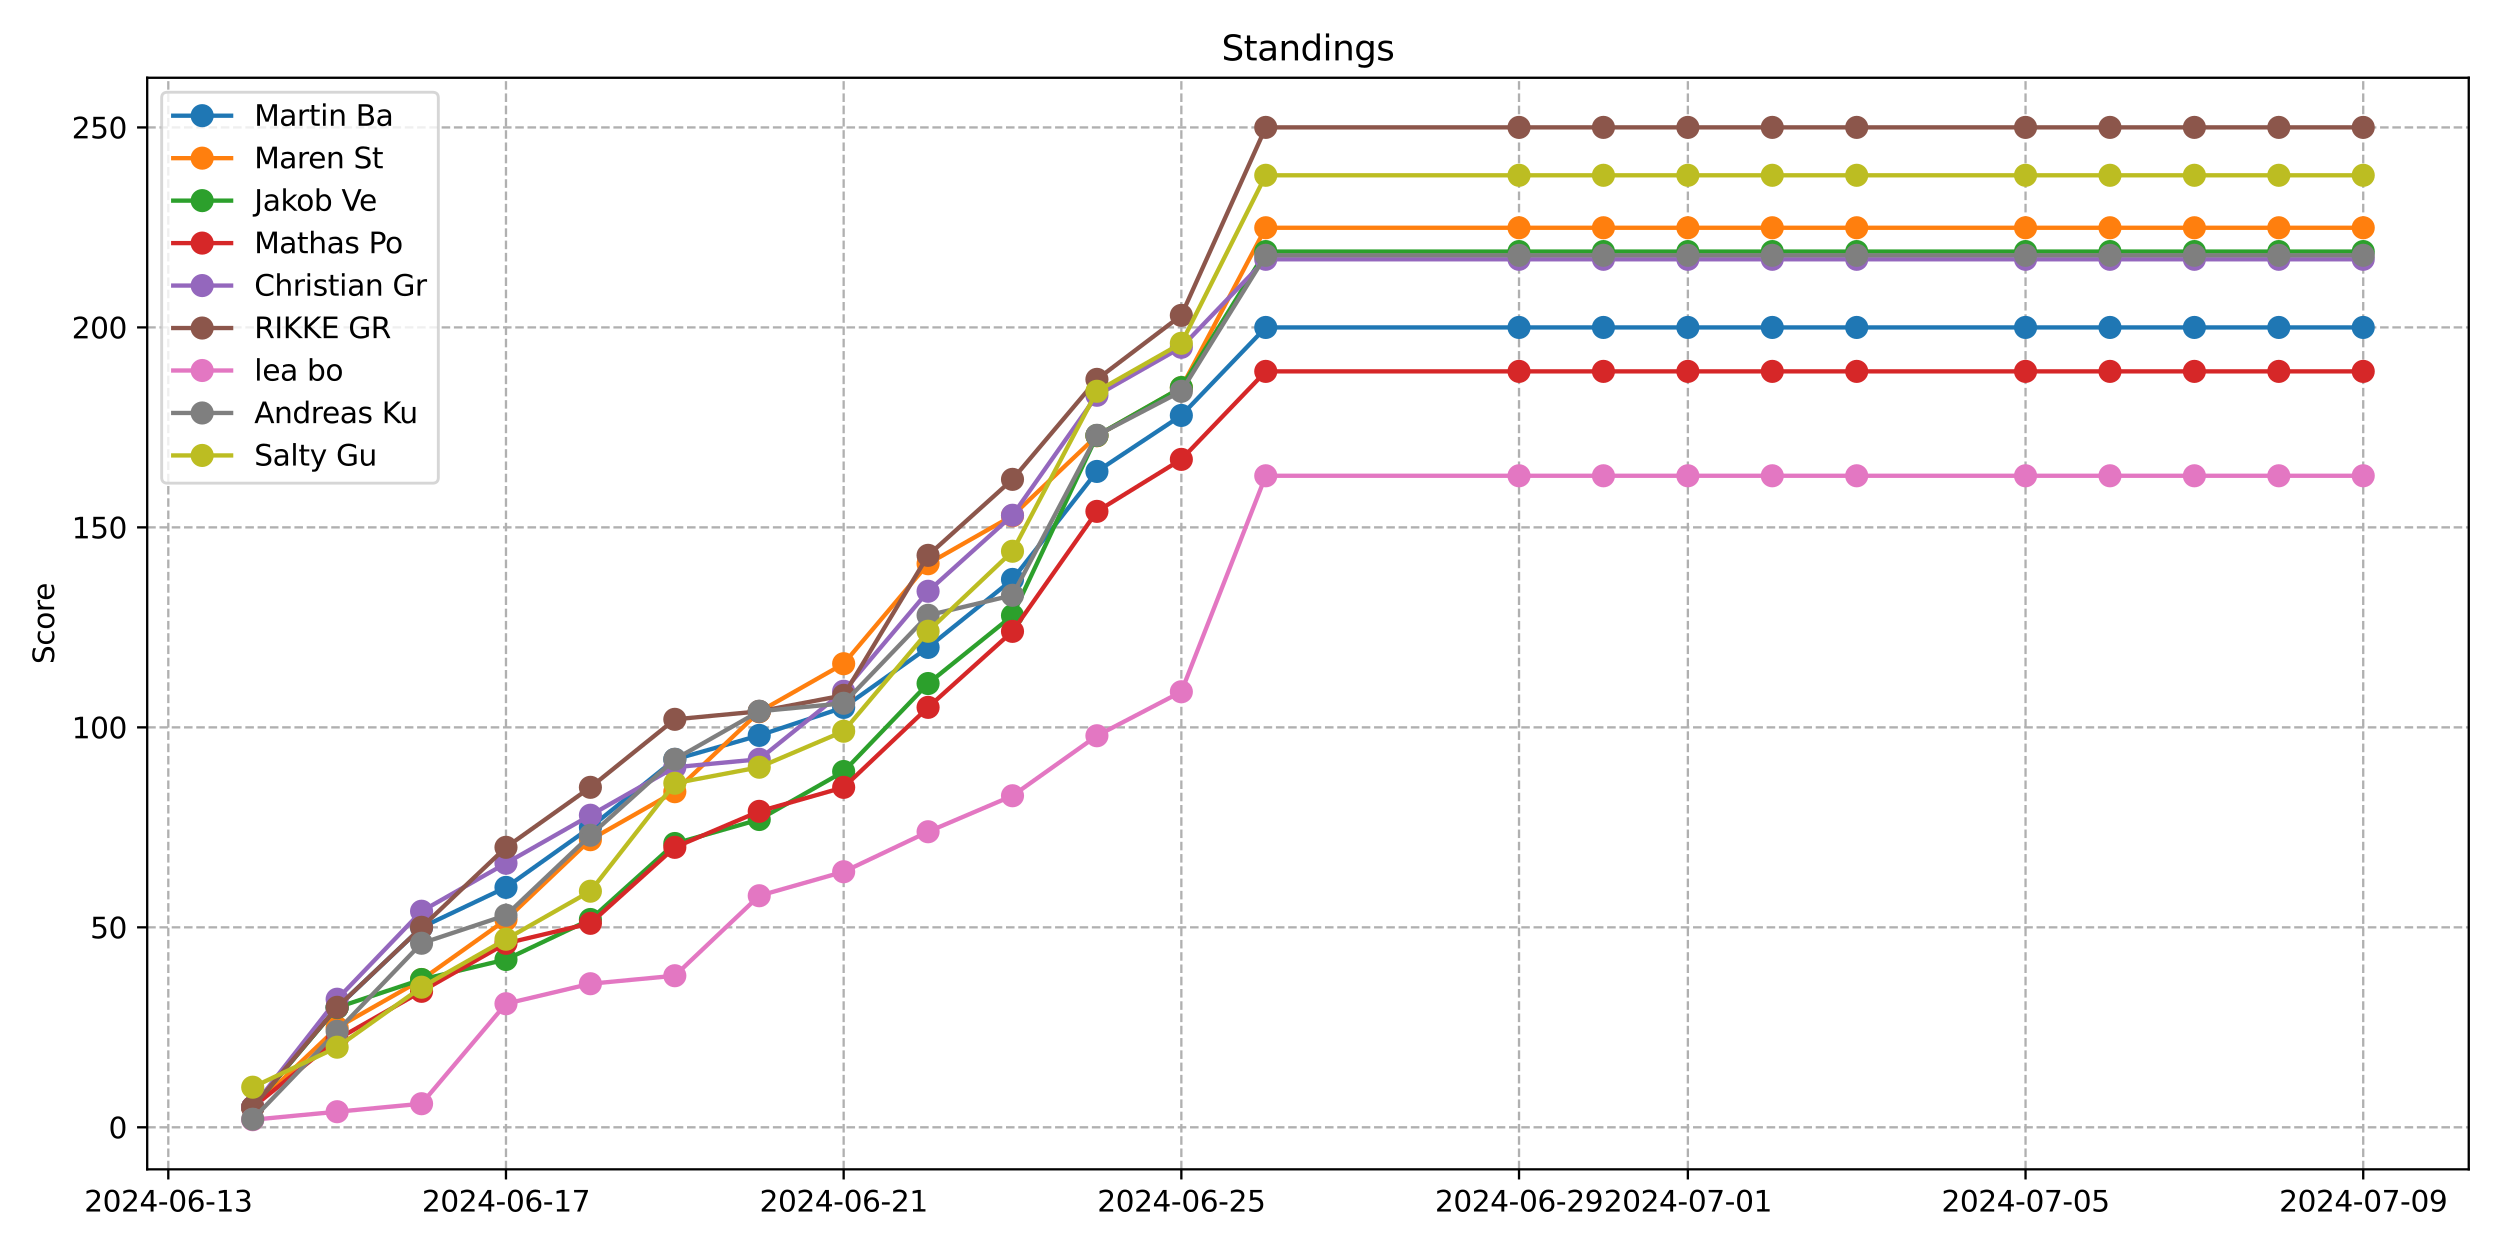 <?xml version="1.0" encoding="utf-8" standalone="no"?>
<!DOCTYPE svg PUBLIC "-//W3C//DTD SVG 1.1//EN"
  "http://www.w3.org/Graphics/SVG/1.1/DTD/svg11.dtd">
<svg xmlns:xlink="http://www.w3.org/1999/xlink" width="864pt" height="432pt" viewBox="0 0 864 432" xmlns="http://www.w3.org/2000/svg" version="1.1">
 <defs>
  <style type="text/css">*{stroke-linejoin: round; stroke-linecap: butt}</style>
 </defs>
 <g id="figure_1">
  <g id="patch_1">
   <path d="M 0 432 
L 864 432 
L 864 0 
L 0 0 
z
" style="fill: #ffffff"/>
  </g>
  <g id="axes_1">
   <g id="patch_2">
    <path d="M 50.87 404.12 
L 853.2 404.12 
L 853.2 26.88 
L 50.87 26.88 
z
" style="fill: #ffffff"/>
   </g>
   <g id="matplotlib.axis_1">
    <g id="xtick_1">
     <g id="line2d_1">
      <path d="M 58.164 404.12 
L 58.164 26.88 
" clip-path="url(#p5279864855)" style="fill: none; stroke-dasharray: 2.96,1.28; stroke-dashoffset: 0; stroke: #b0b0b0; stroke-width: 0.8"/>
     </g>
     <g id="line2d_2">
      <defs>
       <path id="m6859d6fab0" d="M 0 0 
L 0 3.5 
" style="stroke: #000000; stroke-width: 0.8"/>
      </defs>
      <g>
       <use xlink:href="#m6859d6fab0" x="58.164" y="404.12" style="stroke: #000000; stroke-width: 0.8"/>
      </g>
     </g>
     <g id="text_1">
      <!-- 2024-06-13 -->
      <g transform="translate(29.106 418.718) scale(0.1 -0.1)">
       <defs>
        <path id="DejaVuSans-32" d="M 1228 531 
L 3431 531 
L 3431 0 
L 469 0 
L 469 531 
Q 828 903 1448 1529 
Q 2069 2156 2228 2338 
Q 2531 2678 2651 2914 
Q 2772 3150 2772 3378 
Q 2772 3750 2511 3984 
Q 2250 4219 1831 4219 
Q 1534 4219 1204 4116 
Q 875 4013 500 3803 
L 500 4441 
Q 881 4594 1212 4672 
Q 1544 4750 1819 4750 
Q 2544 4750 2975 4387 
Q 3406 4025 3406 3419 
Q 3406 3131 3298 2873 
Q 3191 2616 2906 2266 
Q 2828 2175 2409 1742 
Q 1991 1309 1228 531 
z
" transform="scale(0.016)"/>
        <path id="DejaVuSans-30" d="M 2034 4250 
Q 1547 4250 1301 3770 
Q 1056 3291 1056 2328 
Q 1056 1369 1301 889 
Q 1547 409 2034 409 
Q 2525 409 2770 889 
Q 3016 1369 3016 2328 
Q 3016 3291 2770 3770 
Q 2525 4250 2034 4250 
z
M 2034 4750 
Q 2819 4750 3233 4129 
Q 3647 3509 3647 2328 
Q 3647 1150 3233 529 
Q 2819 -91 2034 -91 
Q 1250 -91 836 529 
Q 422 1150 422 2328 
Q 422 3509 836 4129 
Q 1250 4750 2034 4750 
z
" transform="scale(0.016)"/>
        <path id="DejaVuSans-34" d="M 2419 4116 
L 825 1625 
L 2419 1625 
L 2419 4116 
z
M 2253 4666 
L 3047 4666 
L 3047 1625 
L 3713 1625 
L 3713 1100 
L 3047 1100 
L 3047 0 
L 2419 0 
L 2419 1100 
L 313 1100 
L 313 1709 
L 2253 4666 
z
" transform="scale(0.016)"/>
        <path id="DejaVuSans-2d" d="M 313 2009 
L 1997 2009 
L 1997 1497 
L 313 1497 
L 313 2009 
z
" transform="scale(0.016)"/>
        <path id="DejaVuSans-36" d="M 2113 2584 
Q 1688 2584 1439 2293 
Q 1191 2003 1191 1497 
Q 1191 994 1439 701 
Q 1688 409 2113 409 
Q 2538 409 2786 701 
Q 3034 994 3034 1497 
Q 3034 2003 2786 2293 
Q 2538 2584 2113 2584 
z
M 3366 4563 
L 3366 3988 
Q 3128 4100 2886 4159 
Q 2644 4219 2406 4219 
Q 1781 4219 1451 3797 
Q 1122 3375 1075 2522 
Q 1259 2794 1537 2939 
Q 1816 3084 2150 3084 
Q 2853 3084 3261 2657 
Q 3669 2231 3669 1497 
Q 3669 778 3244 343 
Q 2819 -91 2113 -91 
Q 1303 -91 875 529 
Q 447 1150 447 2328 
Q 447 3434 972 4092 
Q 1497 4750 2381 4750 
Q 2619 4750 2861 4703 
Q 3103 4656 3366 4563 
z
" transform="scale(0.016)"/>
        <path id="DejaVuSans-31" d="M 794 531 
L 1825 531 
L 1825 4091 
L 703 3866 
L 703 4441 
L 1819 4666 
L 2450 4666 
L 2450 531 
L 3481 531 
L 3481 0 
L 794 0 
L 794 531 
z
" transform="scale(0.016)"/>
        <path id="DejaVuSans-33" d="M 2597 2516 
Q 3050 2419 3304 2112 
Q 3559 1806 3559 1356 
Q 3559 666 3084 287 
Q 2609 -91 1734 -91 
Q 1441 -91 1130 -33 
Q 819 25 488 141 
L 488 750 
Q 750 597 1062 519 
Q 1375 441 1716 441 
Q 2309 441 2620 675 
Q 2931 909 2931 1356 
Q 2931 1769 2642 2001 
Q 2353 2234 1838 2234 
L 1294 2234 
L 1294 2753 
L 1863 2753 
Q 2328 2753 2575 2939 
Q 2822 3125 2822 3475 
Q 2822 3834 2567 4026 
Q 2313 4219 1838 4219 
Q 1578 4219 1281 4162 
Q 984 4106 628 3988 
L 628 4550 
Q 988 4650 1302 4700 
Q 1616 4750 1894 4750 
Q 2613 4750 3031 4423 
Q 3450 4097 3450 3541 
Q 3450 3153 3228 2886 
Q 3006 2619 2597 2516 
z
" transform="scale(0.016)"/>
       </defs>
       <use xlink:href="#DejaVuSans-32"/>
       <use xlink:href="#DejaVuSans-30" x="63.623"/>
       <use xlink:href="#DejaVuSans-32" x="127.246"/>
       <use xlink:href="#DejaVuSans-34" x="190.869"/>
       <use xlink:href="#DejaVuSans-2d" x="254.492"/>
       <use xlink:href="#DejaVuSans-30" x="290.576"/>
       <use xlink:href="#DejaVuSans-36" x="354.199"/>
       <use xlink:href="#DejaVuSans-2d" x="417.822"/>
       <use xlink:href="#DejaVuSans-31" x="453.906"/>
       <use xlink:href="#DejaVuSans-33" x="517.529"/>
      </g>
     </g>
    </g>
    <g id="xtick_2">
     <g id="line2d_3">
      <path d="M 174.866 404.12 
L 174.866 26.88 
" clip-path="url(#p5279864855)" style="fill: none; stroke-dasharray: 2.96,1.28; stroke-dashoffset: 0; stroke: #b0b0b0; stroke-width: 0.8"/>
     </g>
     <g id="line2d_4">
      <g>
       <use xlink:href="#m6859d6fab0" x="174.866" y="404.12" style="stroke: #000000; stroke-width: 0.8"/>
      </g>
     </g>
     <g id="text_2">
      <!-- 2024-06-17 -->
      <g transform="translate(145.809 418.718) scale(0.1 -0.1)">
       <defs>
        <path id="DejaVuSans-37" d="M 525 4666 
L 3525 4666 
L 3525 4397 
L 1831 0 
L 1172 0 
L 2766 4134 
L 525 4134 
L 525 4666 
z
" transform="scale(0.016)"/>
       </defs>
       <use xlink:href="#DejaVuSans-32"/>
       <use xlink:href="#DejaVuSans-30" x="63.623"/>
       <use xlink:href="#DejaVuSans-32" x="127.246"/>
       <use xlink:href="#DejaVuSans-34" x="190.869"/>
       <use xlink:href="#DejaVuSans-2d" x="254.492"/>
       <use xlink:href="#DejaVuSans-30" x="290.576"/>
       <use xlink:href="#DejaVuSans-36" x="354.199"/>
       <use xlink:href="#DejaVuSans-2d" x="417.822"/>
       <use xlink:href="#DejaVuSans-31" x="453.906"/>
       <use xlink:href="#DejaVuSans-37" x="517.529"/>
      </g>
     </g>
    </g>
    <g id="xtick_3">
     <g id="line2d_5">
      <path d="M 291.569 404.12 
L 291.569 26.88 
" clip-path="url(#p5279864855)" style="fill: none; stroke-dasharray: 2.96,1.28; stroke-dashoffset: 0; stroke: #b0b0b0; stroke-width: 0.8"/>
     </g>
     <g id="line2d_6">
      <g>
       <use xlink:href="#m6859d6fab0" x="291.569" y="404.12" style="stroke: #000000; stroke-width: 0.8"/>
      </g>
     </g>
     <g id="text_3">
      <!-- 2024-06-21 -->
      <g transform="translate(262.511 418.718) scale(0.1 -0.1)">
       <use xlink:href="#DejaVuSans-32"/>
       <use xlink:href="#DejaVuSans-30" x="63.623"/>
       <use xlink:href="#DejaVuSans-32" x="127.246"/>
       <use xlink:href="#DejaVuSans-34" x="190.869"/>
       <use xlink:href="#DejaVuSans-2d" x="254.492"/>
       <use xlink:href="#DejaVuSans-30" x="290.576"/>
       <use xlink:href="#DejaVuSans-36" x="354.199"/>
       <use xlink:href="#DejaVuSans-2d" x="417.822"/>
       <use xlink:href="#DejaVuSans-32" x="453.906"/>
       <use xlink:href="#DejaVuSans-31" x="517.529"/>
      </g>
     </g>
    </g>
    <g id="xtick_4">
     <g id="line2d_7">
      <path d="M 408.272 404.12 
L 408.272 26.88 
" clip-path="url(#p5279864855)" style="fill: none; stroke-dasharray: 2.96,1.28; stroke-dashoffset: 0; stroke: #b0b0b0; stroke-width: 0.8"/>
     </g>
     <g id="line2d_8">
      <g>
       <use xlink:href="#m6859d6fab0" x="408.272" y="404.12" style="stroke: #000000; stroke-width: 0.8"/>
      </g>
     </g>
     <g id="text_4">
      <!-- 2024-06-25 -->
      <g transform="translate(379.214 418.718) scale(0.1 -0.1)">
       <defs>
        <path id="DejaVuSans-35" d="M 691 4666 
L 3169 4666 
L 3169 4134 
L 1269 4134 
L 1269 2991 
Q 1406 3038 1543 3061 
Q 1681 3084 1819 3084 
Q 2600 3084 3056 2656 
Q 3513 2228 3513 1497 
Q 3513 744 3044 326 
Q 2575 -91 1722 -91 
Q 1428 -91 1123 -41 
Q 819 9 494 109 
L 494 744 
Q 775 591 1075 516 
Q 1375 441 1709 441 
Q 2250 441 2565 725 
Q 2881 1009 2881 1497 
Q 2881 1984 2565 2268 
Q 2250 2553 1709 2553 
Q 1456 2553 1204 2497 
Q 953 2441 691 2322 
L 691 4666 
z
" transform="scale(0.016)"/>
       </defs>
       <use xlink:href="#DejaVuSans-32"/>
       <use xlink:href="#DejaVuSans-30" x="63.623"/>
       <use xlink:href="#DejaVuSans-32" x="127.246"/>
       <use xlink:href="#DejaVuSans-34" x="190.869"/>
       <use xlink:href="#DejaVuSans-2d" x="254.492"/>
       <use xlink:href="#DejaVuSans-30" x="290.576"/>
       <use xlink:href="#DejaVuSans-36" x="354.199"/>
       <use xlink:href="#DejaVuSans-2d" x="417.822"/>
       <use xlink:href="#DejaVuSans-32" x="453.906"/>
       <use xlink:href="#DejaVuSans-35" x="517.529"/>
      </g>
     </g>
    </g>
    <g id="xtick_5">
     <g id="line2d_9">
      <path d="M 524.974 404.12 
L 524.974 26.88 
" clip-path="url(#p5279864855)" style="fill: none; stroke-dasharray: 2.96,1.28; stroke-dashoffset: 0; stroke: #b0b0b0; stroke-width: 0.8"/>
     </g>
     <g id="line2d_10">
      <g>
       <use xlink:href="#m6859d6fab0" x="524.974" y="404.12" style="stroke: #000000; stroke-width: 0.8"/>
      </g>
     </g>
     <g id="text_5">
      <!-- 2024-06-29 -->
      <g transform="translate(495.916 418.718) scale(0.1 -0.1)">
       <defs>
        <path id="DejaVuSans-39" d="M 703 97 
L 703 672 
Q 941 559 1184 500 
Q 1428 441 1663 441 
Q 2288 441 2617 861 
Q 2947 1281 2994 2138 
Q 2813 1869 2534 1725 
Q 2256 1581 1919 1581 
Q 1219 1581 811 2004 
Q 403 2428 403 3163 
Q 403 3881 828 4315 
Q 1253 4750 1959 4750 
Q 2769 4750 3195 4129 
Q 3622 3509 3622 2328 
Q 3622 1225 3098 567 
Q 2575 -91 1691 -91 
Q 1453 -91 1209 -44 
Q 966 3 703 97 
z
M 1959 2075 
Q 2384 2075 2632 2365 
Q 2881 2656 2881 3163 
Q 2881 3666 2632 3958 
Q 2384 4250 1959 4250 
Q 1534 4250 1286 3958 
Q 1038 3666 1038 3163 
Q 1038 2656 1286 2365 
Q 1534 2075 1959 2075 
z
" transform="scale(0.016)"/>
       </defs>
       <use xlink:href="#DejaVuSans-32"/>
       <use xlink:href="#DejaVuSans-30" x="63.623"/>
       <use xlink:href="#DejaVuSans-32" x="127.246"/>
       <use xlink:href="#DejaVuSans-34" x="190.869"/>
       <use xlink:href="#DejaVuSans-2d" x="254.492"/>
       <use xlink:href="#DejaVuSans-30" x="290.576"/>
       <use xlink:href="#DejaVuSans-36" x="354.199"/>
       <use xlink:href="#DejaVuSans-2d" x="417.822"/>
       <use xlink:href="#DejaVuSans-32" x="453.906"/>
       <use xlink:href="#DejaVuSans-39" x="517.529"/>
      </g>
     </g>
    </g>
    <g id="xtick_6">
     <g id="line2d_11">
      <path d="M 583.325 404.12 
L 583.325 26.88 
" clip-path="url(#p5279864855)" style="fill: none; stroke-dasharray: 2.96,1.28; stroke-dashoffset: 0; stroke: #b0b0b0; stroke-width: 0.8"/>
     </g>
     <g id="line2d_12">
      <g>
       <use xlink:href="#m6859d6fab0" x="583.325" y="404.12" style="stroke: #000000; stroke-width: 0.8"/>
      </g>
     </g>
     <g id="text_6">
      <!-- 2024-07-01 -->
      <g transform="translate(554.268 418.718) scale(0.1 -0.1)">
       <use xlink:href="#DejaVuSans-32"/>
       <use xlink:href="#DejaVuSans-30" x="63.623"/>
       <use xlink:href="#DejaVuSans-32" x="127.246"/>
       <use xlink:href="#DejaVuSans-34" x="190.869"/>
       <use xlink:href="#DejaVuSans-2d" x="254.492"/>
       <use xlink:href="#DejaVuSans-30" x="290.576"/>
       <use xlink:href="#DejaVuSans-37" x="354.199"/>
       <use xlink:href="#DejaVuSans-2d" x="417.822"/>
       <use xlink:href="#DejaVuSans-30" x="453.906"/>
       <use xlink:href="#DejaVuSans-31" x="517.529"/>
      </g>
     </g>
    </g>
    <g id="xtick_7">
     <g id="line2d_13">
      <path d="M 700.028 404.12 
L 700.028 26.88 
" clip-path="url(#p5279864855)" style="fill: none; stroke-dasharray: 2.96,1.28; stroke-dashoffset: 0; stroke: #b0b0b0; stroke-width: 0.8"/>
     </g>
     <g id="line2d_14">
      <g>
       <use xlink:href="#m6859d6fab0" x="700.028" y="404.12" style="stroke: #000000; stroke-width: 0.8"/>
      </g>
     </g>
     <g id="text_7">
      <!-- 2024-07-05 -->
      <g transform="translate(670.97 418.718) scale(0.1 -0.1)">
       <use xlink:href="#DejaVuSans-32"/>
       <use xlink:href="#DejaVuSans-30" x="63.623"/>
       <use xlink:href="#DejaVuSans-32" x="127.246"/>
       <use xlink:href="#DejaVuSans-34" x="190.869"/>
       <use xlink:href="#DejaVuSans-2d" x="254.492"/>
       <use xlink:href="#DejaVuSans-30" x="290.576"/>
       <use xlink:href="#DejaVuSans-37" x="354.199"/>
       <use xlink:href="#DejaVuSans-2d" x="417.822"/>
       <use xlink:href="#DejaVuSans-30" x="453.906"/>
       <use xlink:href="#DejaVuSans-35" x="517.529"/>
      </g>
     </g>
    </g>
    <g id="xtick_8">
     <g id="line2d_15">
      <path d="M 816.73 404.12 
L 816.73 26.88 
" clip-path="url(#p5279864855)" style="fill: none; stroke-dasharray: 2.96,1.28; stroke-dashoffset: 0; stroke: #b0b0b0; stroke-width: 0.8"/>
     </g>
     <g id="line2d_16">
      <g>
       <use xlink:href="#m6859d6fab0" x="816.73" y="404.12" style="stroke: #000000; stroke-width: 0.8"/>
      </g>
     </g>
     <g id="text_8">
      <!-- 2024-07-09 -->
      <g transform="translate(787.673 418.718) scale(0.1 -0.1)">
       <use xlink:href="#DejaVuSans-32"/>
       <use xlink:href="#DejaVuSans-30" x="63.623"/>
       <use xlink:href="#DejaVuSans-32" x="127.246"/>
       <use xlink:href="#DejaVuSans-34" x="190.869"/>
       <use xlink:href="#DejaVuSans-2d" x="254.492"/>
       <use xlink:href="#DejaVuSans-30" x="290.576"/>
       <use xlink:href="#DejaVuSans-37" x="354.199"/>
       <use xlink:href="#DejaVuSans-2d" x="417.822"/>
       <use xlink:href="#DejaVuSans-30" x="453.906"/>
       <use xlink:href="#DejaVuSans-39" x="517.529"/>
      </g>
     </g>
    </g>
   </g>
   <g id="matplotlib.axis_2">
    <g id="ytick_1">
     <g id="line2d_17">
      <path d="M 50.87 389.601 
L 853.2 389.601 
" clip-path="url(#p5279864855)" style="fill: none; stroke-dasharray: 2.96,1.28; stroke-dashoffset: 0; stroke: #b0b0b0; stroke-width: 0.8"/>
     </g>
     <g id="line2d_18">
      <defs>
       <path id="m5e10b897f0" d="M 0 0 
L -3.5 0 
" style="stroke: #000000; stroke-width: 0.8"/>
      </defs>
      <g>
       <use xlink:href="#m5e10b897f0" x="50.87" y="389.601" style="stroke: #000000; stroke-width: 0.8"/>
      </g>
     </g>
     <g id="text_9">
      <!-- 0 -->
      <g transform="translate(37.508 393.4) scale(0.1 -0.1)">
       <use xlink:href="#DejaVuSans-30"/>
      </g>
     </g>
    </g>
    <g id="ytick_2">
     <g id="line2d_19">
      <path d="M 50.87 320.488 
L 853.2 320.488 
" clip-path="url(#p5279864855)" style="fill: none; stroke-dasharray: 2.96,1.28; stroke-dashoffset: 0; stroke: #b0b0b0; stroke-width: 0.8"/>
     </g>
     <g id="line2d_20">
      <g>
       <use xlink:href="#m5e10b897f0" x="50.87" y="320.488" style="stroke: #000000; stroke-width: 0.8"/>
      </g>
     </g>
     <g id="text_10">
      <!-- 50 -->
      <g transform="translate(31.145 324.288) scale(0.1 -0.1)">
       <use xlink:href="#DejaVuSans-35"/>
       <use xlink:href="#DejaVuSans-30" x="63.623"/>
      </g>
     </g>
    </g>
    <g id="ytick_3">
     <g id="line2d_21">
      <path d="M 50.87 251.376 
L 853.2 251.376 
" clip-path="url(#p5279864855)" style="fill: none; stroke-dasharray: 2.96,1.28; stroke-dashoffset: 0; stroke: #b0b0b0; stroke-width: 0.8"/>
     </g>
     <g id="line2d_22">
      <g>
       <use xlink:href="#m5e10b897f0" x="50.87" y="251.376" style="stroke: #000000; stroke-width: 0.8"/>
      </g>
     </g>
     <g id="text_11">
      <!-- 100 -->
      <g transform="translate(24.782 255.175) scale(0.1 -0.1)">
       <use xlink:href="#DejaVuSans-31"/>
       <use xlink:href="#DejaVuSans-30" x="63.623"/>
       <use xlink:href="#DejaVuSans-30" x="127.246"/>
      </g>
     </g>
    </g>
    <g id="ytick_4">
     <g id="line2d_23">
      <path d="M 50.87 182.263 
L 853.2 182.263 
" clip-path="url(#p5279864855)" style="fill: none; stroke-dasharray: 2.96,1.28; stroke-dashoffset: 0; stroke: #b0b0b0; stroke-width: 0.8"/>
     </g>
     <g id="line2d_24">
      <g>
       <use xlink:href="#m5e10b897f0" x="50.87" y="182.263" style="stroke: #000000; stroke-width: 0.8"/>
      </g>
     </g>
     <g id="text_12">
      <!-- 150 -->
      <g transform="translate(24.782 186.062) scale(0.1 -0.1)">
       <use xlink:href="#DejaVuSans-31"/>
       <use xlink:href="#DejaVuSans-35" x="63.623"/>
       <use xlink:href="#DejaVuSans-30" x="127.246"/>
      </g>
     </g>
    </g>
    <g id="ytick_5">
     <g id="line2d_25">
      <path d="M 50.87 113.15 
L 853.2 113.15 
" clip-path="url(#p5279864855)" style="fill: none; stroke-dasharray: 2.96,1.28; stroke-dashoffset: 0; stroke: #b0b0b0; stroke-width: 0.8"/>
     </g>
     <g id="line2d_26">
      <g>
       <use xlink:href="#m5e10b897f0" x="50.87" y="113.15" style="stroke: #000000; stroke-width: 0.8"/>
      </g>
     </g>
     <g id="text_13">
      <!-- 200 -->
      <g transform="translate(24.782 116.949) scale(0.1 -0.1)">
       <use xlink:href="#DejaVuSans-32"/>
       <use xlink:href="#DejaVuSans-30" x="63.623"/>
       <use xlink:href="#DejaVuSans-30" x="127.246"/>
      </g>
     </g>
    </g>
    <g id="ytick_6">
     <g id="line2d_27">
      <path d="M 50.87 44.037 
L 853.2 44.037 
" clip-path="url(#p5279864855)" style="fill: none; stroke-dasharray: 2.96,1.28; stroke-dashoffset: 0; stroke: #b0b0b0; stroke-width: 0.8"/>
     </g>
     <g id="line2d_28">
      <g>
       <use xlink:href="#m5e10b897f0" x="50.87" y="44.037" style="stroke: #000000; stroke-width: 0.8"/>
      </g>
     </g>
     <g id="text_14">
      <!-- 250 -->
      <g transform="translate(24.782 47.836) scale(0.1 -0.1)">
       <use xlink:href="#DejaVuSans-32"/>
       <use xlink:href="#DejaVuSans-35" x="63.623"/>
       <use xlink:href="#DejaVuSans-30" x="127.246"/>
      </g>
     </g>
    </g>
    <g id="text_15">
     <!-- Score -->
     <g transform="translate(18.703 229.502) rotate(-90) scale(0.1 -0.1)">
      <defs>
       <path id="DejaVuSans-53" d="M 3425 4513 
L 3425 3897 
Q 3066 4069 2747 4153 
Q 2428 4238 2131 4238 
Q 1616 4238 1336 4038 
Q 1056 3838 1056 3469 
Q 1056 3159 1242 3001 
Q 1428 2844 1947 2747 
L 2328 2669 
Q 3034 2534 3370 2195 
Q 3706 1856 3706 1288 
Q 3706 609 3251 259 
Q 2797 -91 1919 -91 
Q 1588 -91 1214 -16 
Q 841 59 441 206 
L 441 856 
Q 825 641 1194 531 
Q 1563 422 1919 422 
Q 2459 422 2753 634 
Q 3047 847 3047 1241 
Q 3047 1584 2836 1778 
Q 2625 1972 2144 2069 
L 1759 2144 
Q 1053 2284 737 2584 
Q 422 2884 422 3419 
Q 422 4038 858 4394 
Q 1294 4750 2059 4750 
Q 2388 4750 2728 4690 
Q 3069 4631 3425 4513 
z
" transform="scale(0.016)"/>
       <path id="DejaVuSans-63" d="M 3122 3366 
L 3122 2828 
Q 2878 2963 2633 3030 
Q 2388 3097 2138 3097 
Q 1578 3097 1268 2742 
Q 959 2388 959 1747 
Q 959 1106 1268 751 
Q 1578 397 2138 397 
Q 2388 397 2633 464 
Q 2878 531 3122 666 
L 3122 134 
Q 2881 22 2623 -34 
Q 2366 -91 2075 -91 
Q 1284 -91 818 406 
Q 353 903 353 1747 
Q 353 2603 823 3093 
Q 1294 3584 2113 3584 
Q 2378 3584 2631 3529 
Q 2884 3475 3122 3366 
z
" transform="scale(0.016)"/>
       <path id="DejaVuSans-6f" d="M 1959 3097 
Q 1497 3097 1228 2736 
Q 959 2375 959 1747 
Q 959 1119 1226 758 
Q 1494 397 1959 397 
Q 2419 397 2687 759 
Q 2956 1122 2956 1747 
Q 2956 2369 2687 2733 
Q 2419 3097 1959 3097 
z
M 1959 3584 
Q 2709 3584 3137 3096 
Q 3566 2609 3566 1747 
Q 3566 888 3137 398 
Q 2709 -91 1959 -91 
Q 1206 -91 779 398 
Q 353 888 353 1747 
Q 353 2609 779 3096 
Q 1206 3584 1959 3584 
z
" transform="scale(0.016)"/>
       <path id="DejaVuSans-72" d="M 2631 2963 
Q 2534 3019 2420 3045 
Q 2306 3072 2169 3072 
Q 1681 3072 1420 2755 
Q 1159 2438 1159 1844 
L 1159 0 
L 581 0 
L 581 3500 
L 1159 3500 
L 1159 2956 
Q 1341 3275 1631 3429 
Q 1922 3584 2338 3584 
Q 2397 3584 2469 3576 
Q 2541 3569 2628 3553 
L 2631 2963 
z
" transform="scale(0.016)"/>
       <path id="DejaVuSans-65" d="M 3597 1894 
L 3597 1613 
L 953 1613 
Q 991 1019 1311 708 
Q 1631 397 2203 397 
Q 2534 397 2845 478 
Q 3156 559 3463 722 
L 3463 178 
Q 3153 47 2828 -22 
Q 2503 -91 2169 -91 
Q 1331 -91 842 396 
Q 353 884 353 1716 
Q 353 2575 817 3079 
Q 1281 3584 2069 3584 
Q 2775 3584 3186 3129 
Q 3597 2675 3597 1894 
z
M 3022 2063 
Q 3016 2534 2758 2815 
Q 2500 3097 2075 3097 
Q 1594 3097 1305 2825 
Q 1016 2553 972 2059 
L 3022 2063 
z
" transform="scale(0.016)"/>
      </defs>
      <use xlink:href="#DejaVuSans-53"/>
      <use xlink:href="#DejaVuSans-63" x="63.477"/>
      <use xlink:href="#DejaVuSans-6f" x="118.457"/>
      <use xlink:href="#DejaVuSans-72" x="179.639"/>
      <use xlink:href="#DejaVuSans-65" x="218.502"/>
     </g>
    </g>
   </g>
   <g id="line2d_29">
    <path d="M 87.34 382.705 
L 116.515 348.149 
L 145.691 320.504 
L 174.866 306.681 
L 204.042 285.947 
L 233.218 262.449 
L 262.393 254.156 
L 291.569 244.48 
L 320.745 223.746 
L 349.92 200.248 
L 379.096 162.927 
L 408.272 143.575 
L 437.447 113.165 
L 524.974 113.165 
L 554.15 113.165 
L 583.325 113.165 
L 612.501 113.165 
L 641.677 113.165 
L 700.028 113.165 
L 729.204 113.165 
L 758.379 113.165 
L 787.555 113.165 
L 816.73 113.165 
" clip-path="url(#p5279864855)" style="fill: none; stroke: #1f77b4; stroke-width: 1.5; stroke-linecap: square"/>
    <defs>
     <path id="mdeb0906b1a" d="M 0 3.5 
C 0.928 3.5 1.819 3.131 2.475 2.475 
C 3.131 1.819 3.5 0.928 3.5 0 
C 3.5 -0.928 3.131 -1.819 2.475 -2.475 
C 1.819 -3.131 0.928 -3.5 0 -3.5 
C -0.928 -3.5 -1.819 -3.131 -2.475 -2.475 
C -3.131 -1.819 -3.5 -0.928 -3.5 0 
C -3.5 0.928 -3.131 1.819 -2.475 2.475 
C -1.819 3.131 -0.928 3.5 0 3.5 
z
" style="stroke: #1f77b4"/>
    </defs>
    <g clip-path="url(#p5279864855)">
     <use xlink:href="#mdeb0906b1a" x="87.34" y="382.705" style="fill: #1f77b4; stroke: #1f77b4"/>
     <use xlink:href="#mdeb0906b1a" x="116.515" y="348.149" style="fill: #1f77b4; stroke: #1f77b4"/>
     <use xlink:href="#mdeb0906b1a" x="145.691" y="320.504" style="fill: #1f77b4; stroke: #1f77b4"/>
     <use xlink:href="#mdeb0906b1a" x="174.866" y="306.681" style="fill: #1f77b4; stroke: #1f77b4"/>
     <use xlink:href="#mdeb0906b1a" x="204.042" y="285.947" style="fill: #1f77b4; stroke: #1f77b4"/>
     <use xlink:href="#mdeb0906b1a" x="233.218" y="262.449" style="fill: #1f77b4; stroke: #1f77b4"/>
     <use xlink:href="#mdeb0906b1a" x="262.393" y="254.156" style="fill: #1f77b4; stroke: #1f77b4"/>
     <use xlink:href="#mdeb0906b1a" x="291.569" y="244.48" style="fill: #1f77b4; stroke: #1f77b4"/>
     <use xlink:href="#mdeb0906b1a" x="320.745" y="223.746" style="fill: #1f77b4; stroke: #1f77b4"/>
     <use xlink:href="#mdeb0906b1a" x="349.92" y="200.248" style="fill: #1f77b4; stroke: #1f77b4"/>
     <use xlink:href="#mdeb0906b1a" x="379.096" y="162.927" style="fill: #1f77b4; stroke: #1f77b4"/>
     <use xlink:href="#mdeb0906b1a" x="408.272" y="143.575" style="fill: #1f77b4; stroke: #1f77b4"/>
     <use xlink:href="#mdeb0906b1a" x="437.447" y="113.165" style="fill: #1f77b4; stroke: #1f77b4"/>
     <use xlink:href="#mdeb0906b1a" x="524.974" y="113.165" style="fill: #1f77b4; stroke: #1f77b4"/>
     <use xlink:href="#mdeb0906b1a" x="554.15" y="113.165" style="fill: #1f77b4; stroke: #1f77b4"/>
     <use xlink:href="#mdeb0906b1a" x="583.325" y="113.165" style="fill: #1f77b4; stroke: #1f77b4"/>
     <use xlink:href="#mdeb0906b1a" x="612.501" y="113.165" style="fill: #1f77b4; stroke: #1f77b4"/>
     <use xlink:href="#mdeb0906b1a" x="641.677" y="113.165" style="fill: #1f77b4; stroke: #1f77b4"/>
     <use xlink:href="#mdeb0906b1a" x="700.028" y="113.165" style="fill: #1f77b4; stroke: #1f77b4"/>
     <use xlink:href="#mdeb0906b1a" x="729.204" y="113.165" style="fill: #1f77b4; stroke: #1f77b4"/>
     <use xlink:href="#mdeb0906b1a" x="758.379" y="113.165" style="fill: #1f77b4; stroke: #1f77b4"/>
     <use xlink:href="#mdeb0906b1a" x="787.555" y="113.165" style="fill: #1f77b4; stroke: #1f77b4"/>
     <use xlink:href="#mdeb0906b1a" x="816.73" y="113.165" style="fill: #1f77b4; stroke: #1f77b4"/>
    </g>
   </g>
   <g id="line2d_30">
    <path d="M 87.34 382.81 
L 116.515 355.165 
L 145.691 338.578 
L 174.866 317.844 
L 204.042 290.199 
L 233.218 273.611 
L 262.393 245.966 
L 291.569 229.379 
L 320.745 194.823 
L 349.92 178.236 
L 379.096 150.591 
L 408.272 134.004 
L 437.447 78.713 
L 524.974 78.713 
L 554.15 78.713 
L 583.325 78.713 
L 612.501 78.713 
L 641.677 78.713 
L 700.028 78.713 
L 729.204 78.713 
L 758.379 78.713 
L 787.555 78.713 
L 816.73 78.713 
" clip-path="url(#p5279864855)" style="fill: none; stroke: #ff7f0e; stroke-width: 1.5; stroke-linecap: square"/>
    <defs>
     <path id="mb05dff2cfa" d="M 0 3.5 
C 0.928 3.5 1.819 3.131 2.475 2.475 
C 3.131 1.819 3.5 0.928 3.5 0 
C 3.5 -0.928 3.131 -1.819 2.475 -2.475 
C 1.819 -3.131 0.928 -3.5 0 -3.5 
C -0.928 -3.5 -1.819 -3.131 -2.475 -2.475 
C -3.131 -1.819 -3.5 -0.928 -3.5 0 
C -3.5 0.928 -3.131 1.819 -2.475 2.475 
C -1.819 3.131 -0.928 3.5 0 3.5 
z
" style="stroke: #ff7f0e"/>
    </defs>
    <g clip-path="url(#p5279864855)">
     <use xlink:href="#mb05dff2cfa" x="87.34" y="382.81" style="fill: #ff7f0e; stroke: #ff7f0e"/>
     <use xlink:href="#mb05dff2cfa" x="116.515" y="355.165" style="fill: #ff7f0e; stroke: #ff7f0e"/>
     <use xlink:href="#mb05dff2cfa" x="145.691" y="338.578" style="fill: #ff7f0e; stroke: #ff7f0e"/>
     <use xlink:href="#mb05dff2cfa" x="174.866" y="317.844" style="fill: #ff7f0e; stroke: #ff7f0e"/>
     <use xlink:href="#mb05dff2cfa" x="204.042" y="290.199" style="fill: #ff7f0e; stroke: #ff7f0e"/>
     <use xlink:href="#mb05dff2cfa" x="233.218" y="273.611" style="fill: #ff7f0e; stroke: #ff7f0e"/>
     <use xlink:href="#mb05dff2cfa" x="262.393" y="245.966" style="fill: #ff7f0e; stroke: #ff7f0e"/>
     <use xlink:href="#mb05dff2cfa" x="291.569" y="229.379" style="fill: #ff7f0e; stroke: #ff7f0e"/>
     <use xlink:href="#mb05dff2cfa" x="320.745" y="194.823" style="fill: #ff7f0e; stroke: #ff7f0e"/>
     <use xlink:href="#mb05dff2cfa" x="349.92" y="178.236" style="fill: #ff7f0e; stroke: #ff7f0e"/>
     <use xlink:href="#mb05dff2cfa" x="379.096" y="150.591" style="fill: #ff7f0e; stroke: #ff7f0e"/>
     <use xlink:href="#mb05dff2cfa" x="408.272" y="134.004" style="fill: #ff7f0e; stroke: #ff7f0e"/>
     <use xlink:href="#mb05dff2cfa" x="437.447" y="78.713" style="fill: #ff7f0e; stroke: #ff7f0e"/>
     <use xlink:href="#mb05dff2cfa" x="524.974" y="78.713" style="fill: #ff7f0e; stroke: #ff7f0e"/>
     <use xlink:href="#mb05dff2cfa" x="554.15" y="78.713" style="fill: #ff7f0e; stroke: #ff7f0e"/>
     <use xlink:href="#mb05dff2cfa" x="583.325" y="78.713" style="fill: #ff7f0e; stroke: #ff7f0e"/>
     <use xlink:href="#mb05dff2cfa" x="612.501" y="78.713" style="fill: #ff7f0e; stroke: #ff7f0e"/>
     <use xlink:href="#mb05dff2cfa" x="641.677" y="78.713" style="fill: #ff7f0e; stroke: #ff7f0e"/>
     <use xlink:href="#mb05dff2cfa" x="700.028" y="78.713" style="fill: #ff7f0e; stroke: #ff7f0e"/>
     <use xlink:href="#mb05dff2cfa" x="729.204" y="78.713" style="fill: #ff7f0e; stroke: #ff7f0e"/>
     <use xlink:href="#mb05dff2cfa" x="758.379" y="78.713" style="fill: #ff7f0e; stroke: #ff7f0e"/>
     <use xlink:href="#mb05dff2cfa" x="787.555" y="78.713" style="fill: #ff7f0e; stroke: #ff7f0e"/>
     <use xlink:href="#mb05dff2cfa" x="816.73" y="78.713" style="fill: #ff7f0e; stroke: #ff7f0e"/>
    </g>
   </g>
   <g id="line2d_31">
    <path d="M 87.34 382.745 
L 116.515 348.188 
L 145.691 338.513 
L 174.866 331.601 
L 204.042 317.779 
L 233.218 291.516 
L 262.393 283.222 
L 291.569 266.635 
L 320.745 236.226 
L 349.92 212.727 
L 379.096 150.526 
L 408.272 133.939 
L 437.447 86.942 
L 524.974 86.942 
L 554.15 86.942 
L 583.325 86.942 
L 612.501 86.942 
L 641.677 86.942 
L 700.028 86.942 
L 729.204 86.942 
L 758.379 86.942 
L 787.555 86.942 
L 816.73 86.942 
" clip-path="url(#p5279864855)" style="fill: none; stroke: #2ca02c; stroke-width: 1.5; stroke-linecap: square"/>
    <defs>
     <path id="m235eb10f9c" d="M 0 3.5 
C 0.928 3.5 1.819 3.131 2.475 2.475 
C 3.131 1.819 3.5 0.928 3.5 0 
C 3.5 -0.928 3.131 -1.819 2.475 -2.475 
C 1.819 -3.131 0.928 -3.5 0 -3.5 
C -0.928 -3.5 -1.819 -3.131 -2.475 -2.475 
C -3.131 -1.819 -3.5 -0.928 -3.5 0 
C -3.5 0.928 -3.131 1.819 -2.475 2.475 
C -1.819 3.131 -0.928 3.5 0 3.5 
z
" style="stroke: #2ca02c"/>
    </defs>
    <g clip-path="url(#p5279864855)">
     <use xlink:href="#m235eb10f9c" x="87.34" y="382.745" style="fill: #2ca02c; stroke: #2ca02c"/>
     <use xlink:href="#m235eb10f9c" x="116.515" y="348.188" style="fill: #2ca02c; stroke: #2ca02c"/>
     <use xlink:href="#m235eb10f9c" x="145.691" y="338.513" style="fill: #2ca02c; stroke: #2ca02c"/>
     <use xlink:href="#m235eb10f9c" x="174.866" y="331.601" style="fill: #2ca02c; stroke: #2ca02c"/>
     <use xlink:href="#m235eb10f9c" x="204.042" y="317.779" style="fill: #2ca02c; stroke: #2ca02c"/>
     <use xlink:href="#m235eb10f9c" x="233.218" y="291.516" style="fill: #2ca02c; stroke: #2ca02c"/>
     <use xlink:href="#m235eb10f9c" x="262.393" y="283.222" style="fill: #2ca02c; stroke: #2ca02c"/>
     <use xlink:href="#m235eb10f9c" x="291.569" y="266.635" style="fill: #2ca02c; stroke: #2ca02c"/>
     <use xlink:href="#m235eb10f9c" x="320.745" y="236.226" style="fill: #2ca02c; stroke: #2ca02c"/>
     <use xlink:href="#m235eb10f9c" x="349.92" y="212.727" style="fill: #2ca02c; stroke: #2ca02c"/>
     <use xlink:href="#m235eb10f9c" x="379.096" y="150.526" style="fill: #2ca02c; stroke: #2ca02c"/>
     <use xlink:href="#m235eb10f9c" x="408.272" y="133.939" style="fill: #2ca02c; stroke: #2ca02c"/>
     <use xlink:href="#m235eb10f9c" x="437.447" y="86.942" style="fill: #2ca02c; stroke: #2ca02c"/>
     <use xlink:href="#m235eb10f9c" x="524.974" y="86.942" style="fill: #2ca02c; stroke: #2ca02c"/>
     <use xlink:href="#m235eb10f9c" x="554.15" y="86.942" style="fill: #2ca02c; stroke: #2ca02c"/>
     <use xlink:href="#m235eb10f9c" x="583.325" y="86.942" style="fill: #2ca02c; stroke: #2ca02c"/>
     <use xlink:href="#m235eb10f9c" x="612.501" y="86.942" style="fill: #2ca02c; stroke: #2ca02c"/>
     <use xlink:href="#m235eb10f9c" x="641.677" y="86.942" style="fill: #2ca02c; stroke: #2ca02c"/>
     <use xlink:href="#m235eb10f9c" x="700.028" y="86.942" style="fill: #2ca02c; stroke: #2ca02c"/>
     <use xlink:href="#m235eb10f9c" x="729.204" y="86.942" style="fill: #2ca02c; stroke: #2ca02c"/>
     <use xlink:href="#m235eb10f9c" x="758.379" y="86.942" style="fill: #2ca02c; stroke: #2ca02c"/>
     <use xlink:href="#m235eb10f9c" x="787.555" y="86.942" style="fill: #2ca02c; stroke: #2ca02c"/>
     <use xlink:href="#m235eb10f9c" x="816.73" y="86.942" style="fill: #2ca02c; stroke: #2ca02c"/>
    </g>
   </g>
   <g id="line2d_32">
    <path d="M 87.34 382.687 
L 116.515 359.189 
L 145.691 342.602 
L 174.866 326.015 
L 204.042 319.103 
L 233.218 292.841 
L 262.393 280.4 
L 291.569 272.107 
L 320.745 244.462 
L 349.92 218.199 
L 379.096 176.731 
L 408.272 158.762 
L 437.447 128.352 
L 524.974 128.352 
L 554.15 128.352 
L 583.325 128.352 
L 612.501 128.352 
L 641.677 128.352 
L 700.028 128.352 
L 729.204 128.352 
L 758.379 128.352 
L 787.555 128.352 
L 816.73 128.352 
" clip-path="url(#p5279864855)" style="fill: none; stroke: #d62728; stroke-width: 1.5; stroke-linecap: square"/>
    <defs>
     <path id="mc21b36a941" d="M 0 3.5 
C 0.928 3.5 1.819 3.131 2.475 2.475 
C 3.131 1.819 3.5 0.928 3.5 0 
C 3.5 -0.928 3.131 -1.819 2.475 -2.475 
C 1.819 -3.131 0.928 -3.5 0 -3.5 
C -0.928 -3.5 -1.819 -3.131 -2.475 -2.475 
C -3.131 -1.819 -3.5 -0.928 -3.5 0 
C -3.5 0.928 -3.131 1.819 -2.475 2.475 
C -1.819 3.131 -0.928 3.5 0 3.5 
z
" style="stroke: #d62728"/>
    </defs>
    <g clip-path="url(#p5279864855)">
     <use xlink:href="#mc21b36a941" x="87.34" y="382.687" style="fill: #d62728; stroke: #d62728"/>
     <use xlink:href="#mc21b36a941" x="116.515" y="359.189" style="fill: #d62728; stroke: #d62728"/>
     <use xlink:href="#mc21b36a941" x="145.691" y="342.602" style="fill: #d62728; stroke: #d62728"/>
     <use xlink:href="#mc21b36a941" x="174.866" y="326.015" style="fill: #d62728; stroke: #d62728"/>
     <use xlink:href="#mc21b36a941" x="204.042" y="319.103" style="fill: #d62728; stroke: #d62728"/>
     <use xlink:href="#mc21b36a941" x="233.218" y="292.841" style="fill: #d62728; stroke: #d62728"/>
     <use xlink:href="#mc21b36a941" x="262.393" y="280.4" style="fill: #d62728; stroke: #d62728"/>
     <use xlink:href="#mc21b36a941" x="291.569" y="272.107" style="fill: #d62728; stroke: #d62728"/>
     <use xlink:href="#mc21b36a941" x="320.745" y="244.462" style="fill: #d62728; stroke: #d62728"/>
     <use xlink:href="#mc21b36a941" x="349.92" y="218.199" style="fill: #d62728; stroke: #d62728"/>
     <use xlink:href="#mc21b36a941" x="379.096" y="176.731" style="fill: #d62728; stroke: #d62728"/>
     <use xlink:href="#mc21b36a941" x="408.272" y="158.762" style="fill: #d62728; stroke: #d62728"/>
     <use xlink:href="#mc21b36a941" x="437.447" y="128.352" style="fill: #d62728; stroke: #d62728"/>
     <use xlink:href="#mc21b36a941" x="524.974" y="128.352" style="fill: #d62728; stroke: #d62728"/>
     <use xlink:href="#mc21b36a941" x="554.15" y="128.352" style="fill: #d62728; stroke: #d62728"/>
     <use xlink:href="#mc21b36a941" x="583.325" y="128.352" style="fill: #d62728; stroke: #d62728"/>
     <use xlink:href="#mc21b36a941" x="612.501" y="128.352" style="fill: #d62728; stroke: #d62728"/>
     <use xlink:href="#mc21b36a941" x="641.677" y="128.352" style="fill: #d62728; stroke: #d62728"/>
     <use xlink:href="#mc21b36a941" x="700.028" y="128.352" style="fill: #d62728; stroke: #d62728"/>
     <use xlink:href="#mc21b36a941" x="729.204" y="128.352" style="fill: #d62728; stroke: #d62728"/>
     <use xlink:href="#mc21b36a941" x="758.379" y="128.352" style="fill: #d62728; stroke: #d62728"/>
     <use xlink:href="#mc21b36a941" x="787.555" y="128.352" style="fill: #d62728; stroke: #d62728"/>
     <use xlink:href="#mc21b36a941" x="816.73" y="128.352" style="fill: #d62728; stroke: #d62728"/>
    </g>
   </g>
   <g id="line2d_33">
    <path d="M 87.34 382.65 
L 116.515 345.329 
L 145.691 314.919 
L 174.866 298.332 
L 204.042 281.745 
L 233.218 265.158 
L 262.393 262.394 
L 291.569 238.895 
L 320.745 204.339 
L 349.92 178.076 
L 379.096 136.608 
L 408.272 120.021 
L 437.447 89.611 
L 524.974 89.611 
L 554.15 89.611 
L 583.325 89.611 
L 612.501 89.611 
L 641.677 89.611 
L 700.028 89.611 
L 729.204 89.611 
L 758.379 89.611 
L 787.555 89.611 
L 816.73 89.611 
" clip-path="url(#p5279864855)" style="fill: none; stroke: #9467bd; stroke-width: 1.5; stroke-linecap: square"/>
    <defs>
     <path id="m2d5861aace" d="M 0 3.5 
C 0.928 3.5 1.819 3.131 2.475 2.475 
C 3.131 1.819 3.5 0.928 3.5 0 
C 3.5 -0.928 3.131 -1.819 2.475 -2.475 
C 1.819 -3.131 0.928 -3.5 0 -3.5 
C -0.928 -3.5 -1.819 -3.131 -2.475 -2.475 
C -3.131 -1.819 -3.5 -0.928 -3.5 0 
C -3.5 0.928 -3.131 1.819 -2.475 2.475 
C -1.819 3.131 -0.928 3.5 0 3.5 
z
" style="stroke: #9467bd"/>
    </defs>
    <g clip-path="url(#p5279864855)">
     <use xlink:href="#m2d5861aace" x="87.34" y="382.65" style="fill: #9467bd; stroke: #9467bd"/>
     <use xlink:href="#m2d5861aace" x="116.515" y="345.329" style="fill: #9467bd; stroke: #9467bd"/>
     <use xlink:href="#m2d5861aace" x="145.691" y="314.919" style="fill: #9467bd; stroke: #9467bd"/>
     <use xlink:href="#m2d5861aace" x="174.866" y="298.332" style="fill: #9467bd; stroke: #9467bd"/>
     <use xlink:href="#m2d5861aace" x="204.042" y="281.745" style="fill: #9467bd; stroke: #9467bd"/>
     <use xlink:href="#m2d5861aace" x="233.218" y="265.158" style="fill: #9467bd; stroke: #9467bd"/>
     <use xlink:href="#m2d5861aace" x="262.393" y="262.394" style="fill: #9467bd; stroke: #9467bd"/>
     <use xlink:href="#m2d5861aace" x="291.569" y="238.895" style="fill: #9467bd; stroke: #9467bd"/>
     <use xlink:href="#m2d5861aace" x="320.745" y="204.339" style="fill: #9467bd; stroke: #9467bd"/>
     <use xlink:href="#m2d5861aace" x="349.92" y="178.076" style="fill: #9467bd; stroke: #9467bd"/>
     <use xlink:href="#m2d5861aace" x="379.096" y="136.608" style="fill: #9467bd; stroke: #9467bd"/>
     <use xlink:href="#m2d5861aace" x="408.272" y="120.021" style="fill: #9467bd; stroke: #9467bd"/>
     <use xlink:href="#m2d5861aace" x="437.447" y="89.611" style="fill: #9467bd; stroke: #9467bd"/>
     <use xlink:href="#m2d5861aace" x="524.974" y="89.611" style="fill: #9467bd; stroke: #9467bd"/>
     <use xlink:href="#m2d5861aace" x="554.15" y="89.611" style="fill: #9467bd; stroke: #9467bd"/>
     <use xlink:href="#m2d5861aace" x="583.325" y="89.611" style="fill: #9467bd; stroke: #9467bd"/>
     <use xlink:href="#m2d5861aace" x="612.501" y="89.611" style="fill: #9467bd; stroke: #9467bd"/>
     <use xlink:href="#m2d5861aace" x="641.677" y="89.611" style="fill: #9467bd; stroke: #9467bd"/>
     <use xlink:href="#m2d5861aace" x="700.028" y="89.611" style="fill: #9467bd; stroke: #9467bd"/>
     <use xlink:href="#m2d5861aace" x="729.204" y="89.611" style="fill: #9467bd; stroke: #9467bd"/>
     <use xlink:href="#m2d5861aace" x="758.379" y="89.611" style="fill: #9467bd; stroke: #9467bd"/>
     <use xlink:href="#m2d5861aace" x="787.555" y="89.611" style="fill: #9467bd; stroke: #9467bd"/>
     <use xlink:href="#m2d5861aace" x="816.73" y="89.611" style="fill: #9467bd; stroke: #9467bd"/>
    </g>
   </g>
   <g id="line2d_34">
    <path d="M 87.34 382.68 
L 116.515 348.124 
L 145.691 320.479 
L 174.866 292.834 
L 204.042 272.1 
L 233.218 248.601 
L 262.393 245.837 
L 291.569 240.308 
L 320.745 191.929 
L 349.92 165.666 
L 379.096 131.109 
L 408.272 108.993 
L 437.447 44.027 
L 524.974 44.027 
L 554.15 44.027 
L 583.325 44.027 
L 612.501 44.027 
L 641.677 44.027 
L 700.028 44.027 
L 729.204 44.027 
L 758.379 44.027 
L 787.555 44.027 
L 816.73 44.027 
" clip-path="url(#p5279864855)" style="fill: none; stroke: #8c564b; stroke-width: 1.5; stroke-linecap: square"/>
    <defs>
     <path id="mdd86108d35" d="M 0 3.5 
C 0.928 3.5 1.819 3.131 2.475 2.475 
C 3.131 1.819 3.5 0.928 3.5 0 
C 3.5 -0.928 3.131 -1.819 2.475 -2.475 
C 1.819 -3.131 0.928 -3.5 0 -3.5 
C -0.928 -3.5 -1.819 -3.131 -2.475 -2.475 
C -3.131 -1.819 -3.5 -0.928 -3.5 0 
C -3.5 0.928 -3.131 1.819 -2.475 2.475 
C -1.819 3.131 -0.928 3.5 0 3.5 
z
" style="stroke: #8c564b"/>
    </defs>
    <g clip-path="url(#p5279864855)">
     <use xlink:href="#mdd86108d35" x="87.34" y="382.68" style="fill: #8c564b; stroke: #8c564b"/>
     <use xlink:href="#mdd86108d35" x="116.515" y="348.124" style="fill: #8c564b; stroke: #8c564b"/>
     <use xlink:href="#mdd86108d35" x="145.691" y="320.479" style="fill: #8c564b; stroke: #8c564b"/>
     <use xlink:href="#mdd86108d35" x="174.866" y="292.834" style="fill: #8c564b; stroke: #8c564b"/>
     <use xlink:href="#mdd86108d35" x="204.042" y="272.1" style="fill: #8c564b; stroke: #8c564b"/>
     <use xlink:href="#mdd86108d35" x="233.218" y="248.601" style="fill: #8c564b; stroke: #8c564b"/>
     <use xlink:href="#mdd86108d35" x="262.393" y="245.837" style="fill: #8c564b; stroke: #8c564b"/>
     <use xlink:href="#mdd86108d35" x="291.569" y="240.308" style="fill: #8c564b; stroke: #8c564b"/>
     <use xlink:href="#mdd86108d35" x="320.745" y="191.929" style="fill: #8c564b; stroke: #8c564b"/>
     <use xlink:href="#mdd86108d35" x="349.92" y="165.666" style="fill: #8c564b; stroke: #8c564b"/>
     <use xlink:href="#mdd86108d35" x="379.096" y="131.109" style="fill: #8c564b; stroke: #8c564b"/>
     <use xlink:href="#mdd86108d35" x="408.272" y="108.993" style="fill: #8c564b; stroke: #8c564b"/>
     <use xlink:href="#mdd86108d35" x="437.447" y="44.027" style="fill: #8c564b; stroke: #8c564b"/>
     <use xlink:href="#mdd86108d35" x="524.974" y="44.027" style="fill: #8c564b; stroke: #8c564b"/>
     <use xlink:href="#mdd86108d35" x="554.15" y="44.027" style="fill: #8c564b; stroke: #8c564b"/>
     <use xlink:href="#mdd86108d35" x="583.325" y="44.027" style="fill: #8c564b; stroke: #8c564b"/>
     <use xlink:href="#mdd86108d35" x="612.501" y="44.027" style="fill: #8c564b; stroke: #8c564b"/>
     <use xlink:href="#mdd86108d35" x="641.677" y="44.027" style="fill: #8c564b; stroke: #8c564b"/>
     <use xlink:href="#mdd86108d35" x="700.028" y="44.027" style="fill: #8c564b; stroke: #8c564b"/>
     <use xlink:href="#mdd86108d35" x="729.204" y="44.027" style="fill: #8c564b; stroke: #8c564b"/>
     <use xlink:href="#mdd86108d35" x="758.379" y="44.027" style="fill: #8c564b; stroke: #8c564b"/>
     <use xlink:href="#mdd86108d35" x="787.555" y="44.027" style="fill: #8c564b; stroke: #8c564b"/>
     <use xlink:href="#mdd86108d35" x="816.73" y="44.027" style="fill: #8c564b; stroke: #8c564b"/>
    </g>
   </g>
   <g id="line2d_35">
    <path d="M 87.34 386.973 
L 116.515 384.208 
L 145.691 381.444 
L 174.866 346.887 
L 204.042 339.976 
L 233.218 337.211 
L 262.393 309.566 
L 291.569 301.273 
L 320.745 287.45 
L 349.92 275.01 
L 379.096 254.276 
L 408.272 239.071 
L 437.447 164.429 
L 524.974 164.429 
L 554.15 164.429 
L 583.325 164.429 
L 612.501 164.429 
L 641.677 164.429 
L 700.028 164.429 
L 729.204 164.429 
L 758.379 164.429 
L 787.555 164.429 
L 816.73 164.429 
" clip-path="url(#p5279864855)" style="fill: none; stroke: #e377c2; stroke-width: 1.5; stroke-linecap: square"/>
    <defs>
     <path id="mebaee2a22d" d="M 0 3.5 
C 0.928 3.5 1.819 3.131 2.475 2.475 
C 3.131 1.819 3.5 0.928 3.5 0 
C 3.5 -0.928 3.131 -1.819 2.475 -2.475 
C 1.819 -3.131 0.928 -3.5 0 -3.5 
C -0.928 -3.5 -1.819 -3.131 -2.475 -2.475 
C -3.131 -1.819 -3.5 -0.928 -3.5 0 
C -3.5 0.928 -3.131 1.819 -2.475 2.475 
C -1.819 3.131 -0.928 3.5 0 3.5 
z
" style="stroke: #e377c2"/>
    </defs>
    <g clip-path="url(#p5279864855)">
     <use xlink:href="#mebaee2a22d" x="87.34" y="386.973" style="fill: #e377c2; stroke: #e377c2"/>
     <use xlink:href="#mebaee2a22d" x="116.515" y="384.208" style="fill: #e377c2; stroke: #e377c2"/>
     <use xlink:href="#mebaee2a22d" x="145.691" y="381.444" style="fill: #e377c2; stroke: #e377c2"/>
     <use xlink:href="#mebaee2a22d" x="174.866" y="346.887" style="fill: #e377c2; stroke: #e377c2"/>
     <use xlink:href="#mebaee2a22d" x="204.042" y="339.976" style="fill: #e377c2; stroke: #e377c2"/>
     <use xlink:href="#mebaee2a22d" x="233.218" y="337.211" style="fill: #e377c2; stroke: #e377c2"/>
     <use xlink:href="#mebaee2a22d" x="262.393" y="309.566" style="fill: #e377c2; stroke: #e377c2"/>
     <use xlink:href="#mebaee2a22d" x="291.569" y="301.273" style="fill: #e377c2; stroke: #e377c2"/>
     <use xlink:href="#mebaee2a22d" x="320.745" y="287.45" style="fill: #e377c2; stroke: #e377c2"/>
     <use xlink:href="#mebaee2a22d" x="349.92" y="275.01" style="fill: #e377c2; stroke: #e377c2"/>
     <use xlink:href="#mebaee2a22d" x="379.096" y="254.276" style="fill: #e377c2; stroke: #e377c2"/>
     <use xlink:href="#mebaee2a22d" x="408.272" y="239.071" style="fill: #e377c2; stroke: #e377c2"/>
     <use xlink:href="#mebaee2a22d" x="437.447" y="164.429" style="fill: #e377c2; stroke: #e377c2"/>
     <use xlink:href="#mebaee2a22d" x="524.974" y="164.429" style="fill: #e377c2; stroke: #e377c2"/>
     <use xlink:href="#mebaee2a22d" x="554.15" y="164.429" style="fill: #e377c2; stroke: #e377c2"/>
     <use xlink:href="#mebaee2a22d" x="583.325" y="164.429" style="fill: #e377c2; stroke: #e377c2"/>
     <use xlink:href="#mebaee2a22d" x="612.501" y="164.429" style="fill: #e377c2; stroke: #e377c2"/>
     <use xlink:href="#mebaee2a22d" x="641.677" y="164.429" style="fill: #e377c2; stroke: #e377c2"/>
     <use xlink:href="#mebaee2a22d" x="700.028" y="164.429" style="fill: #e377c2; stroke: #e377c2"/>
     <use xlink:href="#mebaee2a22d" x="729.204" y="164.429" style="fill: #e377c2; stroke: #e377c2"/>
     <use xlink:href="#mebaee2a22d" x="758.379" y="164.429" style="fill: #e377c2; stroke: #e377c2"/>
     <use xlink:href="#mebaee2a22d" x="787.555" y="164.429" style="fill: #e377c2; stroke: #e377c2"/>
     <use xlink:href="#mebaee2a22d" x="816.73" y="164.429" style="fill: #e377c2; stroke: #e377c2"/>
    </g>
   </g>
   <g id="line2d_36">
    <path d="M 87.34 386.805 
L 116.515 356.396 
L 145.691 325.986 
L 174.866 316.31 
L 204.042 288.665 
L 233.218 262.402 
L 262.393 245.815 
L 291.569 243.051 
L 320.745 212.641 
L 349.92 205.73 
L 379.096 150.44 
L 408.272 135.235 
L 437.447 88.238 
L 524.974 88.238 
L 554.15 88.238 
L 583.325 88.238 
L 612.501 88.238 
L 641.677 88.238 
L 700.028 88.238 
L 729.204 88.238 
L 758.379 88.238 
L 787.555 88.238 
L 816.73 88.238 
" clip-path="url(#p5279864855)" style="fill: none; stroke: #7f7f7f; stroke-width: 1.5; stroke-linecap: square"/>
    <defs>
     <path id="me9cb533946" d="M 0 3.5 
C 0.928 3.5 1.819 3.131 2.475 2.475 
C 3.131 1.819 3.5 0.928 3.5 0 
C 3.5 -0.928 3.131 -1.819 2.475 -2.475 
C 1.819 -3.131 0.928 -3.5 0 -3.5 
C -0.928 -3.5 -1.819 -3.131 -2.475 -2.475 
C -3.131 -1.819 -3.5 -0.928 -3.5 0 
C -3.5 0.928 -3.131 1.819 -2.475 2.475 
C -1.819 3.131 -0.928 3.5 0 3.5 
z
" style="stroke: #7f7f7f"/>
    </defs>
    <g clip-path="url(#p5279864855)">
     <use xlink:href="#me9cb533946" x="87.34" y="386.805" style="fill: #7f7f7f; stroke: #7f7f7f"/>
     <use xlink:href="#me9cb533946" x="116.515" y="356.396" style="fill: #7f7f7f; stroke: #7f7f7f"/>
     <use xlink:href="#me9cb533946" x="145.691" y="325.986" style="fill: #7f7f7f; stroke: #7f7f7f"/>
     <use xlink:href="#me9cb533946" x="174.866" y="316.31" style="fill: #7f7f7f; stroke: #7f7f7f"/>
     <use xlink:href="#me9cb533946" x="204.042" y="288.665" style="fill: #7f7f7f; stroke: #7f7f7f"/>
     <use xlink:href="#me9cb533946" x="233.218" y="262.402" style="fill: #7f7f7f; stroke: #7f7f7f"/>
     <use xlink:href="#me9cb533946" x="262.393" y="245.815" style="fill: #7f7f7f; stroke: #7f7f7f"/>
     <use xlink:href="#me9cb533946" x="291.569" y="243.051" style="fill: #7f7f7f; stroke: #7f7f7f"/>
     <use xlink:href="#me9cb533946" x="320.745" y="212.641" style="fill: #7f7f7f; stroke: #7f7f7f"/>
     <use xlink:href="#me9cb533946" x="349.92" y="205.73" style="fill: #7f7f7f; stroke: #7f7f7f"/>
     <use xlink:href="#me9cb533946" x="379.096" y="150.44" style="fill: #7f7f7f; stroke: #7f7f7f"/>
     <use xlink:href="#me9cb533946" x="408.272" y="135.235" style="fill: #7f7f7f; stroke: #7f7f7f"/>
     <use xlink:href="#me9cb533946" x="437.447" y="88.238" style="fill: #7f7f7f; stroke: #7f7f7f"/>
     <use xlink:href="#me9cb533946" x="524.974" y="88.238" style="fill: #7f7f7f; stroke: #7f7f7f"/>
     <use xlink:href="#me9cb533946" x="554.15" y="88.238" style="fill: #7f7f7f; stroke: #7f7f7f"/>
     <use xlink:href="#me9cb533946" x="583.325" y="88.238" style="fill: #7f7f7f; stroke: #7f7f7f"/>
     <use xlink:href="#me9cb533946" x="612.501" y="88.238" style="fill: #7f7f7f; stroke: #7f7f7f"/>
     <use xlink:href="#me9cb533946" x="641.677" y="88.238" style="fill: #7f7f7f; stroke: #7f7f7f"/>
     <use xlink:href="#me9cb533946" x="700.028" y="88.238" style="fill: #7f7f7f; stroke: #7f7f7f"/>
     <use xlink:href="#me9cb533946" x="729.204" y="88.238" style="fill: #7f7f7f; stroke: #7f7f7f"/>
     <use xlink:href="#me9cb533946" x="758.379" y="88.238" style="fill: #7f7f7f; stroke: #7f7f7f"/>
     <use xlink:href="#me9cb533946" x="787.555" y="88.238" style="fill: #7f7f7f; stroke: #7f7f7f"/>
     <use xlink:href="#me9cb533946" x="816.73" y="88.238" style="fill: #7f7f7f; stroke: #7f7f7f"/>
    </g>
   </g>
   <g id="line2d_37">
    <path d="M 87.34 375.736 
L 116.515 361.913 
L 145.691 341.179 
L 174.866 324.592 
L 204.042 308.005 
L 233.218 270.684 
L 262.393 265.155 
L 291.569 252.715 
L 320.745 218.158 
L 349.92 190.513 
L 379.096 135.223 
L 408.272 118.636 
L 437.447 60.581 
L 524.974 60.581 
L 554.15 60.581 
L 583.325 60.581 
L 612.501 60.581 
L 641.677 60.581 
L 700.028 60.581 
L 729.204 60.581 
L 758.379 60.581 
L 787.555 60.581 
L 816.73 60.581 
" clip-path="url(#p5279864855)" style="fill: none; stroke: #bcbd22; stroke-width: 1.5; stroke-linecap: square"/>
    <defs>
     <path id="m26d13174c7" d="M 0 3.5 
C 0.928 3.5 1.819 3.131 2.475 2.475 
C 3.131 1.819 3.5 0.928 3.5 0 
C 3.5 -0.928 3.131 -1.819 2.475 -2.475 
C 1.819 -3.131 0.928 -3.5 0 -3.5 
C -0.928 -3.5 -1.819 -3.131 -2.475 -2.475 
C -3.131 -1.819 -3.5 -0.928 -3.5 0 
C -3.5 0.928 -3.131 1.819 -2.475 2.475 
C -1.819 3.131 -0.928 3.5 0 3.5 
z
" style="stroke: #bcbd22"/>
    </defs>
    <g clip-path="url(#p5279864855)">
     <use xlink:href="#m26d13174c7" x="87.34" y="375.736" style="fill: #bcbd22; stroke: #bcbd22"/>
     <use xlink:href="#m26d13174c7" x="116.515" y="361.913" style="fill: #bcbd22; stroke: #bcbd22"/>
     <use xlink:href="#m26d13174c7" x="145.691" y="341.179" style="fill: #bcbd22; stroke: #bcbd22"/>
     <use xlink:href="#m26d13174c7" x="174.866" y="324.592" style="fill: #bcbd22; stroke: #bcbd22"/>
     <use xlink:href="#m26d13174c7" x="204.042" y="308.005" style="fill: #bcbd22; stroke: #bcbd22"/>
     <use xlink:href="#m26d13174c7" x="233.218" y="270.684" style="fill: #bcbd22; stroke: #bcbd22"/>
     <use xlink:href="#m26d13174c7" x="262.393" y="265.155" style="fill: #bcbd22; stroke: #bcbd22"/>
     <use xlink:href="#m26d13174c7" x="291.569" y="252.715" style="fill: #bcbd22; stroke: #bcbd22"/>
     <use xlink:href="#m26d13174c7" x="320.745" y="218.158" style="fill: #bcbd22; stroke: #bcbd22"/>
     <use xlink:href="#m26d13174c7" x="349.92" y="190.513" style="fill: #bcbd22; stroke: #bcbd22"/>
     <use xlink:href="#m26d13174c7" x="379.096" y="135.223" style="fill: #bcbd22; stroke: #bcbd22"/>
     <use xlink:href="#m26d13174c7" x="408.272" y="118.636" style="fill: #bcbd22; stroke: #bcbd22"/>
     <use xlink:href="#m26d13174c7" x="437.447" y="60.581" style="fill: #bcbd22; stroke: #bcbd22"/>
     <use xlink:href="#m26d13174c7" x="524.974" y="60.581" style="fill: #bcbd22; stroke: #bcbd22"/>
     <use xlink:href="#m26d13174c7" x="554.15" y="60.581" style="fill: #bcbd22; stroke: #bcbd22"/>
     <use xlink:href="#m26d13174c7" x="583.325" y="60.581" style="fill: #bcbd22; stroke: #bcbd22"/>
     <use xlink:href="#m26d13174c7" x="612.501" y="60.581" style="fill: #bcbd22; stroke: #bcbd22"/>
     <use xlink:href="#m26d13174c7" x="641.677" y="60.581" style="fill: #bcbd22; stroke: #bcbd22"/>
     <use xlink:href="#m26d13174c7" x="700.028" y="60.581" style="fill: #bcbd22; stroke: #bcbd22"/>
     <use xlink:href="#m26d13174c7" x="729.204" y="60.581" style="fill: #bcbd22; stroke: #bcbd22"/>
     <use xlink:href="#m26d13174c7" x="758.379" y="60.581" style="fill: #bcbd22; stroke: #bcbd22"/>
     <use xlink:href="#m26d13174c7" x="787.555" y="60.581" style="fill: #bcbd22; stroke: #bcbd22"/>
     <use xlink:href="#m26d13174c7" x="816.73" y="60.581" style="fill: #bcbd22; stroke: #bcbd22"/>
    </g>
   </g>
   <g id="patch_3">
    <path d="M 50.87 404.12 
L 50.87 26.88 
" style="fill: none; stroke: #000000; stroke-width: 0.8; stroke-linejoin: miter; stroke-linecap: square"/>
   </g>
   <g id="patch_4">
    <path d="M 853.2 404.12 
L 853.2 26.88 
" style="fill: none; stroke: #000000; stroke-width: 0.8; stroke-linejoin: miter; stroke-linecap: square"/>
   </g>
   <g id="patch_5">
    <path d="M 50.87 404.12 
L 853.2 404.12 
" style="fill: none; stroke: #000000; stroke-width: 0.8; stroke-linejoin: miter; stroke-linecap: square"/>
   </g>
   <g id="patch_6">
    <path d="M 50.87 26.88 
L 853.2 26.88 
" style="fill: none; stroke: #000000; stroke-width: 0.8; stroke-linejoin: miter; stroke-linecap: square"/>
   </g>
   <g id="text_16">
    <!-- Standings -->
    <g transform="translate(422.181 20.88) scale(0.12 -0.12)">
     <defs>
      <path id="DejaVuSans-74" d="M 1172 4494 
L 1172 3500 
L 2356 3500 
L 2356 3053 
L 1172 3053 
L 1172 1153 
Q 1172 725 1289 603 
Q 1406 481 1766 481 
L 2356 481 
L 2356 0 
L 1766 0 
Q 1100 0 847 248 
Q 594 497 594 1153 
L 594 3053 
L 172 3053 
L 172 3500 
L 594 3500 
L 594 4494 
L 1172 4494 
z
" transform="scale(0.016)"/>
      <path id="DejaVuSans-61" d="M 2194 1759 
Q 1497 1759 1228 1600 
Q 959 1441 959 1056 
Q 959 750 1161 570 
Q 1363 391 1709 391 
Q 2188 391 2477 730 
Q 2766 1069 2766 1631 
L 2766 1759 
L 2194 1759 
z
M 3341 1997 
L 3341 0 
L 2766 0 
L 2766 531 
Q 2569 213 2275 61 
Q 1981 -91 1556 -91 
Q 1019 -91 701 211 
Q 384 513 384 1019 
Q 384 1609 779 1909 
Q 1175 2209 1959 2209 
L 2766 2209 
L 2766 2266 
Q 2766 2663 2505 2880 
Q 2244 3097 1772 3097 
Q 1472 3097 1187 3025 
Q 903 2953 641 2809 
L 641 3341 
Q 956 3463 1253 3523 
Q 1550 3584 1831 3584 
Q 2591 3584 2966 3190 
Q 3341 2797 3341 1997 
z
" transform="scale(0.016)"/>
      <path id="DejaVuSans-6e" d="M 3513 2113 
L 3513 0 
L 2938 0 
L 2938 2094 
Q 2938 2591 2744 2837 
Q 2550 3084 2163 3084 
Q 1697 3084 1428 2787 
Q 1159 2491 1159 1978 
L 1159 0 
L 581 0 
L 581 3500 
L 1159 3500 
L 1159 2956 
Q 1366 3272 1645 3428 
Q 1925 3584 2291 3584 
Q 2894 3584 3203 3211 
Q 3513 2838 3513 2113 
z
" transform="scale(0.016)"/>
      <path id="DejaVuSans-64" d="M 2906 2969 
L 2906 4863 
L 3481 4863 
L 3481 0 
L 2906 0 
L 2906 525 
Q 2725 213 2448 61 
Q 2172 -91 1784 -91 
Q 1150 -91 751 415 
Q 353 922 353 1747 
Q 353 2572 751 3078 
Q 1150 3584 1784 3584 
Q 2172 3584 2448 3432 
Q 2725 3281 2906 2969 
z
M 947 1747 
Q 947 1113 1208 752 
Q 1469 391 1925 391 
Q 2381 391 2643 752 
Q 2906 1113 2906 1747 
Q 2906 2381 2643 2742 
Q 2381 3103 1925 3103 
Q 1469 3103 1208 2742 
Q 947 2381 947 1747 
z
" transform="scale(0.016)"/>
      <path id="DejaVuSans-69" d="M 603 3500 
L 1178 3500 
L 1178 0 
L 603 0 
L 603 3500 
z
M 603 4863 
L 1178 4863 
L 1178 4134 
L 603 4134 
L 603 4863 
z
" transform="scale(0.016)"/>
      <path id="DejaVuSans-67" d="M 2906 1791 
Q 2906 2416 2648 2759 
Q 2391 3103 1925 3103 
Q 1463 3103 1205 2759 
Q 947 2416 947 1791 
Q 947 1169 1205 825 
Q 1463 481 1925 481 
Q 2391 481 2648 825 
Q 2906 1169 2906 1791 
z
M 3481 434 
Q 3481 -459 3084 -895 
Q 2688 -1331 1869 -1331 
Q 1566 -1331 1297 -1286 
Q 1028 -1241 775 -1147 
L 775 -588 
Q 1028 -725 1275 -790 
Q 1522 -856 1778 -856 
Q 2344 -856 2625 -561 
Q 2906 -266 2906 331 
L 2906 616 
Q 2728 306 2450 153 
Q 2172 0 1784 0 
Q 1141 0 747 490 
Q 353 981 353 1791 
Q 353 2603 747 3093 
Q 1141 3584 1784 3584 
Q 2172 3584 2450 3431 
Q 2728 3278 2906 2969 
L 2906 3500 
L 3481 3500 
L 3481 434 
z
" transform="scale(0.016)"/>
      <path id="DejaVuSans-73" d="M 2834 3397 
L 2834 2853 
Q 2591 2978 2328 3040 
Q 2066 3103 1784 3103 
Q 1356 3103 1142 2972 
Q 928 2841 928 2578 
Q 928 2378 1081 2264 
Q 1234 2150 1697 2047 
L 1894 2003 
Q 2506 1872 2764 1633 
Q 3022 1394 3022 966 
Q 3022 478 2636 193 
Q 2250 -91 1575 -91 
Q 1294 -91 989 -36 
Q 684 19 347 128 
L 347 722 
Q 666 556 975 473 
Q 1284 391 1588 391 
Q 1994 391 2212 530 
Q 2431 669 2431 922 
Q 2431 1156 2273 1281 
Q 2116 1406 1581 1522 
L 1381 1569 
Q 847 1681 609 1914 
Q 372 2147 372 2553 
Q 372 3047 722 3315 
Q 1072 3584 1716 3584 
Q 2034 3584 2315 3537 
Q 2597 3491 2834 3397 
z
" transform="scale(0.016)"/>
     </defs>
     <use xlink:href="#DejaVuSans-53"/>
     <use xlink:href="#DejaVuSans-74" x="63.477"/>
     <use xlink:href="#DejaVuSans-61" x="102.686"/>
     <use xlink:href="#DejaVuSans-6e" x="163.965"/>
     <use xlink:href="#DejaVuSans-64" x="227.344"/>
     <use xlink:href="#DejaVuSans-69" x="290.82"/>
     <use xlink:href="#DejaVuSans-6e" x="318.604"/>
     <use xlink:href="#DejaVuSans-67" x="381.982"/>
     <use xlink:href="#DejaVuSans-73" x="445.459"/>
    </g>
   </g>
   <g id="legend_1">
    <g id="patch_7">
     <path d="M 57.87 166.983 
L 149.49 166.983 
Q 151.49 166.983 151.49 164.983 
L 151.49 33.88 
Q 151.49 31.88 149.49 31.88 
L 57.87 31.88 
Q 55.87 31.88 55.87 33.88 
L 55.87 164.983 
Q 55.87 166.983 57.87 166.983 
z
" style="fill: #ffffff; opacity: 0.8; stroke: #cccccc; stroke-linejoin: miter"/>
    </g>
    <g id="line2d_38">
     <path d="M 59.87 39.978 
L 69.87 39.978 
L 79.87 39.978 
" style="fill: none; stroke: #1f77b4; stroke-width: 1.5; stroke-linecap: square"/>
     <g>
      <use xlink:href="#mdeb0906b1a" x="69.87" y="39.978" style="fill: #1f77b4; stroke: #1f77b4"/>
     </g>
    </g>
    <g id="text_17">
     <!-- Martin Ba -->
     <g transform="translate(87.87 43.478) scale(0.1 -0.1)">
      <defs>
       <path id="DejaVuSans-4d" d="M 628 4666 
L 1569 4666 
L 2759 1491 
L 3956 4666 
L 4897 4666 
L 4897 0 
L 4281 0 
L 4281 4097 
L 3078 897 
L 2444 897 
L 1241 4097 
L 1241 0 
L 628 0 
L 628 4666 
z
" transform="scale(0.016)"/>
       <path id="DejaVuSans-20" transform="scale(0.016)"/>
       <path id="DejaVuSans-42" d="M 1259 2228 
L 1259 519 
L 2272 519 
Q 2781 519 3026 730 
Q 3272 941 3272 1375 
Q 3272 1813 3026 2020 
Q 2781 2228 2272 2228 
L 1259 2228 
z
M 1259 4147 
L 1259 2741 
L 2194 2741 
Q 2656 2741 2882 2914 
Q 3109 3088 3109 3444 
Q 3109 3797 2882 3972 
Q 2656 4147 2194 4147 
L 1259 4147 
z
M 628 4666 
L 2241 4666 
Q 2963 4666 3353 4366 
Q 3744 4066 3744 3513 
Q 3744 3084 3544 2831 
Q 3344 2578 2956 2516 
Q 3422 2416 3680 2098 
Q 3938 1781 3938 1306 
Q 3938 681 3513 340 
Q 3088 0 2303 0 
L 628 0 
L 628 4666 
z
" transform="scale(0.016)"/>
      </defs>
      <use xlink:href="#DejaVuSans-4d"/>
      <use xlink:href="#DejaVuSans-61" x="86.279"/>
      <use xlink:href="#DejaVuSans-72" x="147.559"/>
      <use xlink:href="#DejaVuSans-74" x="188.672"/>
      <use xlink:href="#DejaVuSans-69" x="227.881"/>
      <use xlink:href="#DejaVuSans-6e" x="255.664"/>
      <use xlink:href="#DejaVuSans-20" x="319.043"/>
      <use xlink:href="#DejaVuSans-42" x="350.83"/>
      <use xlink:href="#DejaVuSans-61" x="419.434"/>
     </g>
    </g>
    <g id="line2d_39">
     <path d="M 59.87 54.657 
L 69.87 54.657 
L 79.87 54.657 
" style="fill: none; stroke: #ff7f0e; stroke-width: 1.5; stroke-linecap: square"/>
     <g>
      <use xlink:href="#mb05dff2cfa" x="69.87" y="54.657" style="fill: #ff7f0e; stroke: #ff7f0e"/>
     </g>
    </g>
    <g id="text_18">
     <!-- Maren St -->
     <g transform="translate(87.87 58.157) scale(0.1 -0.1)">
      <use xlink:href="#DejaVuSans-4d"/>
      <use xlink:href="#DejaVuSans-61" x="86.279"/>
      <use xlink:href="#DejaVuSans-72" x="147.559"/>
      <use xlink:href="#DejaVuSans-65" x="186.422"/>
      <use xlink:href="#DejaVuSans-6e" x="247.945"/>
      <use xlink:href="#DejaVuSans-20" x="311.324"/>
      <use xlink:href="#DejaVuSans-53" x="343.111"/>
      <use xlink:href="#DejaVuSans-74" x="406.588"/>
     </g>
    </g>
    <g id="line2d_40">
     <path d="M 59.87 69.335 
L 69.87 69.335 
L 79.87 69.335 
" style="fill: none; stroke: #2ca02c; stroke-width: 1.5; stroke-linecap: square"/>
     <g>
      <use xlink:href="#m235eb10f9c" x="69.87" y="69.335" style="fill: #2ca02c; stroke: #2ca02c"/>
     </g>
    </g>
    <g id="text_19">
     <!-- Jakob Ve -->
     <g transform="translate(87.87 72.835) scale(0.1 -0.1)">
      <defs>
       <path id="DejaVuSans-4a" d="M 628 4666 
L 1259 4666 
L 1259 325 
Q 1259 -519 939 -900 
Q 619 -1281 -91 -1281 
L -331 -1281 
L -331 -750 
L -134 -750 
Q 284 -750 456 -515 
Q 628 -281 628 325 
L 628 4666 
z
" transform="scale(0.016)"/>
       <path id="DejaVuSans-6b" d="M 581 4863 
L 1159 4863 
L 1159 1991 
L 2875 3500 
L 3609 3500 
L 1753 1863 
L 3688 0 
L 2938 0 
L 1159 1709 
L 1159 0 
L 581 0 
L 581 4863 
z
" transform="scale(0.016)"/>
       <path id="DejaVuSans-62" d="M 3116 1747 
Q 3116 2381 2855 2742 
Q 2594 3103 2138 3103 
Q 1681 3103 1420 2742 
Q 1159 2381 1159 1747 
Q 1159 1113 1420 752 
Q 1681 391 2138 391 
Q 2594 391 2855 752 
Q 3116 1113 3116 1747 
z
M 1159 2969 
Q 1341 3281 1617 3432 
Q 1894 3584 2278 3584 
Q 2916 3584 3314 3078 
Q 3713 2572 3713 1747 
Q 3713 922 3314 415 
Q 2916 -91 2278 -91 
Q 1894 -91 1617 61 
Q 1341 213 1159 525 
L 1159 0 
L 581 0 
L 581 4863 
L 1159 4863 
L 1159 2969 
z
" transform="scale(0.016)"/>
       <path id="DejaVuSans-56" d="M 1831 0 
L 50 4666 
L 709 4666 
L 2188 738 
L 3669 4666 
L 4325 4666 
L 2547 0 
L 1831 0 
z
" transform="scale(0.016)"/>
      </defs>
      <use xlink:href="#DejaVuSans-4a"/>
      <use xlink:href="#DejaVuSans-61" x="29.492"/>
      <use xlink:href="#DejaVuSans-6b" x="90.771"/>
      <use xlink:href="#DejaVuSans-6f" x="145.057"/>
      <use xlink:href="#DejaVuSans-62" x="206.238"/>
      <use xlink:href="#DejaVuSans-20" x="269.715"/>
      <use xlink:href="#DejaVuSans-56" x="301.502"/>
      <use xlink:href="#DejaVuSans-65" x="362.16"/>
     </g>
    </g>
    <g id="line2d_41">
     <path d="M 59.87 84.013 
L 69.87 84.013 
L 79.87 84.013 
" style="fill: none; stroke: #d62728; stroke-width: 1.5; stroke-linecap: square"/>
     <g>
      <use xlink:href="#mc21b36a941" x="69.87" y="84.013" style="fill: #d62728; stroke: #d62728"/>
     </g>
    </g>
    <g id="text_20">
     <!-- Mathas Po -->
     <g transform="translate(87.87 87.513) scale(0.1 -0.1)">
      <defs>
       <path id="DejaVuSans-68" d="M 3513 2113 
L 3513 0 
L 2938 0 
L 2938 2094 
Q 2938 2591 2744 2837 
Q 2550 3084 2163 3084 
Q 1697 3084 1428 2787 
Q 1159 2491 1159 1978 
L 1159 0 
L 581 0 
L 581 4863 
L 1159 4863 
L 1159 2956 
Q 1366 3272 1645 3428 
Q 1925 3584 2291 3584 
Q 2894 3584 3203 3211 
Q 3513 2838 3513 2113 
z
" transform="scale(0.016)"/>
       <path id="DejaVuSans-50" d="M 1259 4147 
L 1259 2394 
L 2053 2394 
Q 2494 2394 2734 2622 
Q 2975 2850 2975 3272 
Q 2975 3691 2734 3919 
Q 2494 4147 2053 4147 
L 1259 4147 
z
M 628 4666 
L 2053 4666 
Q 2838 4666 3239 4311 
Q 3641 3956 3641 3272 
Q 3641 2581 3239 2228 
Q 2838 1875 2053 1875 
L 1259 1875 
L 1259 0 
L 628 0 
L 628 4666 
z
" transform="scale(0.016)"/>
      </defs>
      <use xlink:href="#DejaVuSans-4d"/>
      <use xlink:href="#DejaVuSans-61" x="86.279"/>
      <use xlink:href="#DejaVuSans-74" x="147.559"/>
      <use xlink:href="#DejaVuSans-68" x="186.768"/>
      <use xlink:href="#DejaVuSans-61" x="250.146"/>
      <use xlink:href="#DejaVuSans-73" x="311.426"/>
      <use xlink:href="#DejaVuSans-20" x="363.525"/>
      <use xlink:href="#DejaVuSans-50" x="395.312"/>
      <use xlink:href="#DejaVuSans-6f" x="451.99"/>
     </g>
    </g>
    <g id="line2d_42">
     <path d="M 59.87 98.691 
L 69.87 98.691 
L 79.87 98.691 
" style="fill: none; stroke: #9467bd; stroke-width: 1.5; stroke-linecap: square"/>
     <g>
      <use xlink:href="#m2d5861aace" x="69.87" y="98.691" style="fill: #9467bd; stroke: #9467bd"/>
     </g>
    </g>
    <g id="text_21">
     <!-- Christian Gr -->
     <g transform="translate(87.87 102.191) scale(0.1 -0.1)">
      <defs>
       <path id="DejaVuSans-43" d="M 4122 4306 
L 4122 3641 
Q 3803 3938 3442 4084 
Q 3081 4231 2675 4231 
Q 1875 4231 1450 3742 
Q 1025 3253 1025 2328 
Q 1025 1406 1450 917 
Q 1875 428 2675 428 
Q 3081 428 3442 575 
Q 3803 722 4122 1019 
L 4122 359 
Q 3791 134 3420 21 
Q 3050 -91 2638 -91 
Q 1578 -91 968 557 
Q 359 1206 359 2328 
Q 359 3453 968 4101 
Q 1578 4750 2638 4750 
Q 3056 4750 3426 4639 
Q 3797 4528 4122 4306 
z
" transform="scale(0.016)"/>
       <path id="DejaVuSans-47" d="M 3809 666 
L 3809 1919 
L 2778 1919 
L 2778 2438 
L 4434 2438 
L 4434 434 
Q 4069 175 3628 42 
Q 3188 -91 2688 -91 
Q 1594 -91 976 548 
Q 359 1188 359 2328 
Q 359 3472 976 4111 
Q 1594 4750 2688 4750 
Q 3144 4750 3555 4637 
Q 3966 4525 4313 4306 
L 4313 3634 
Q 3963 3931 3569 4081 
Q 3175 4231 2741 4231 
Q 1884 4231 1454 3753 
Q 1025 3275 1025 2328 
Q 1025 1384 1454 906 
Q 1884 428 2741 428 
Q 3075 428 3337 486 
Q 3600 544 3809 666 
z
" transform="scale(0.016)"/>
      </defs>
      <use xlink:href="#DejaVuSans-43"/>
      <use xlink:href="#DejaVuSans-68" x="69.824"/>
      <use xlink:href="#DejaVuSans-72" x="133.203"/>
      <use xlink:href="#DejaVuSans-69" x="174.316"/>
      <use xlink:href="#DejaVuSans-73" x="202.1"/>
      <use xlink:href="#DejaVuSans-74" x="254.199"/>
      <use xlink:href="#DejaVuSans-69" x="293.408"/>
      <use xlink:href="#DejaVuSans-61" x="321.191"/>
      <use xlink:href="#DejaVuSans-6e" x="382.471"/>
      <use xlink:href="#DejaVuSans-20" x="445.85"/>
      <use xlink:href="#DejaVuSans-47" x="477.637"/>
      <use xlink:href="#DejaVuSans-72" x="555.127"/>
     </g>
    </g>
    <g id="line2d_43">
     <path d="M 59.87 113.369 
L 69.87 113.369 
L 79.87 113.369 
" style="fill: none; stroke: #8c564b; stroke-width: 1.5; stroke-linecap: square"/>
     <g>
      <use xlink:href="#mdd86108d35" x="69.87" y="113.369" style="fill: #8c564b; stroke: #8c564b"/>
     </g>
    </g>
    <g id="text_22">
     <!-- RIKKE GR -->
     <g transform="translate(87.87 116.869) scale(0.1 -0.1)">
      <defs>
       <path id="DejaVuSans-52" d="M 2841 2188 
Q 3044 2119 3236 1894 
Q 3428 1669 3622 1275 
L 4263 0 
L 3584 0 
L 2988 1197 
Q 2756 1666 2539 1819 
Q 2322 1972 1947 1972 
L 1259 1972 
L 1259 0 
L 628 0 
L 628 4666 
L 2053 4666 
Q 2853 4666 3247 4331 
Q 3641 3997 3641 3322 
Q 3641 2881 3436 2590 
Q 3231 2300 2841 2188 
z
M 1259 4147 
L 1259 2491 
L 2053 2491 
Q 2509 2491 2742 2702 
Q 2975 2913 2975 3322 
Q 2975 3731 2742 3939 
Q 2509 4147 2053 4147 
L 1259 4147 
z
" transform="scale(0.016)"/>
       <path id="DejaVuSans-49" d="M 628 4666 
L 1259 4666 
L 1259 0 
L 628 0 
L 628 4666 
z
" transform="scale(0.016)"/>
       <path id="DejaVuSans-4b" d="M 628 4666 
L 1259 4666 
L 1259 2694 
L 3353 4666 
L 4166 4666 
L 1850 2491 
L 4331 0 
L 3500 0 
L 1259 2247 
L 1259 0 
L 628 0 
L 628 4666 
z
" transform="scale(0.016)"/>
       <path id="DejaVuSans-45" d="M 628 4666 
L 3578 4666 
L 3578 4134 
L 1259 4134 
L 1259 2753 
L 3481 2753 
L 3481 2222 
L 1259 2222 
L 1259 531 
L 3634 531 
L 3634 0 
L 628 0 
L 628 4666 
z
" transform="scale(0.016)"/>
      </defs>
      <use xlink:href="#DejaVuSans-52"/>
      <use xlink:href="#DejaVuSans-49" x="69.482"/>
      <use xlink:href="#DejaVuSans-4b" x="98.975"/>
      <use xlink:href="#DejaVuSans-4b" x="164.551"/>
      <use xlink:href="#DejaVuSans-45" x="230.127"/>
      <use xlink:href="#DejaVuSans-20" x="293.311"/>
      <use xlink:href="#DejaVuSans-47" x="325.098"/>
      <use xlink:href="#DejaVuSans-52" x="402.588"/>
     </g>
    </g>
    <g id="line2d_44">
     <path d="M 59.87 128.047 
L 69.87 128.047 
L 79.87 128.047 
" style="fill: none; stroke: #e377c2; stroke-width: 1.5; stroke-linecap: square"/>
     <g>
      <use xlink:href="#mebaee2a22d" x="69.87" y="128.047" style="fill: #e377c2; stroke: #e377c2"/>
     </g>
    </g>
    <g id="text_23">
     <!-- lea bo -->
     <g transform="translate(87.87 131.547) scale(0.1 -0.1)">
      <defs>
       <path id="DejaVuSans-6c" d="M 603 4863 
L 1178 4863 
L 1178 0 
L 603 0 
L 603 4863 
z
" transform="scale(0.016)"/>
      </defs>
      <use xlink:href="#DejaVuSans-6c"/>
      <use xlink:href="#DejaVuSans-65" x="27.783"/>
      <use xlink:href="#DejaVuSans-61" x="89.307"/>
      <use xlink:href="#DejaVuSans-20" x="150.586"/>
      <use xlink:href="#DejaVuSans-62" x="182.373"/>
      <use xlink:href="#DejaVuSans-6f" x="245.85"/>
     </g>
    </g>
    <g id="line2d_45">
     <path d="M 59.87 142.725 
L 69.87 142.725 
L 79.87 142.725 
" style="fill: none; stroke: #7f7f7f; stroke-width: 1.5; stroke-linecap: square"/>
     <g>
      <use xlink:href="#me9cb533946" x="69.87" y="142.725" style="fill: #7f7f7f; stroke: #7f7f7f"/>
     </g>
    </g>
    <g id="text_24">
     <!-- Andreas Ku -->
     <g transform="translate(87.87 146.225) scale(0.1 -0.1)">
      <defs>
       <path id="DejaVuSans-41" d="M 2188 4044 
L 1331 1722 
L 3047 1722 
L 2188 4044 
z
M 1831 4666 
L 2547 4666 
L 4325 0 
L 3669 0 
L 3244 1197 
L 1141 1197 
L 716 0 
L 50 0 
L 1831 4666 
z
" transform="scale(0.016)"/>
       <path id="DejaVuSans-75" d="M 544 1381 
L 544 3500 
L 1119 3500 
L 1119 1403 
Q 1119 906 1312 657 
Q 1506 409 1894 409 
Q 2359 409 2629 706 
Q 2900 1003 2900 1516 
L 2900 3500 
L 3475 3500 
L 3475 0 
L 2900 0 
L 2900 538 
Q 2691 219 2414 64 
Q 2138 -91 1772 -91 
Q 1169 -91 856 284 
Q 544 659 544 1381 
z
M 1991 3584 
L 1991 3584 
z
" transform="scale(0.016)"/>
      </defs>
      <use xlink:href="#DejaVuSans-41"/>
      <use xlink:href="#DejaVuSans-6e" x="68.408"/>
      <use xlink:href="#DejaVuSans-64" x="131.787"/>
      <use xlink:href="#DejaVuSans-72" x="195.264"/>
      <use xlink:href="#DejaVuSans-65" x="234.127"/>
      <use xlink:href="#DejaVuSans-61" x="295.65"/>
      <use xlink:href="#DejaVuSans-73" x="356.93"/>
      <use xlink:href="#DejaVuSans-20" x="409.029"/>
      <use xlink:href="#DejaVuSans-4b" x="440.816"/>
      <use xlink:href="#DejaVuSans-75" x="501.393"/>
     </g>
    </g>
    <g id="line2d_46">
     <path d="M 59.87 157.403 
L 69.87 157.403 
L 79.87 157.403 
" style="fill: none; stroke: #bcbd22; stroke-width: 1.5; stroke-linecap: square"/>
     <g>
      <use xlink:href="#m26d13174c7" x="69.87" y="157.403" style="fill: #bcbd22; stroke: #bcbd22"/>
     </g>
    </g>
    <g id="text_25">
     <!-- Salty Gu -->
     <g transform="translate(87.87 160.903) scale(0.1 -0.1)">
      <defs>
       <path id="DejaVuSans-79" d="M 2059 -325 
Q 1816 -950 1584 -1140 
Q 1353 -1331 966 -1331 
L 506 -1331 
L 506 -850 
L 844 -850 
Q 1081 -850 1212 -737 
Q 1344 -625 1503 -206 
L 1606 56 
L 191 3500 
L 800 3500 
L 1894 763 
L 2988 3500 
L 3597 3500 
L 2059 -325 
z
" transform="scale(0.016)"/>
      </defs>
      <use xlink:href="#DejaVuSans-53"/>
      <use xlink:href="#DejaVuSans-61" x="63.477"/>
      <use xlink:href="#DejaVuSans-6c" x="124.756"/>
      <use xlink:href="#DejaVuSans-74" x="152.539"/>
      <use xlink:href="#DejaVuSans-79" x="191.748"/>
      <use xlink:href="#DejaVuSans-20" x="250.928"/>
      <use xlink:href="#DejaVuSans-47" x="282.715"/>
      <use xlink:href="#DejaVuSans-75" x="360.205"/>
     </g>
    </g>
   </g>
  </g>
 </g>
 <defs>
  <clipPath id="p5279864855">
   <rect x="50.87" y="26.88" width="802.33" height="377.24"/>
  </clipPath>
 </defs>
</svg>
